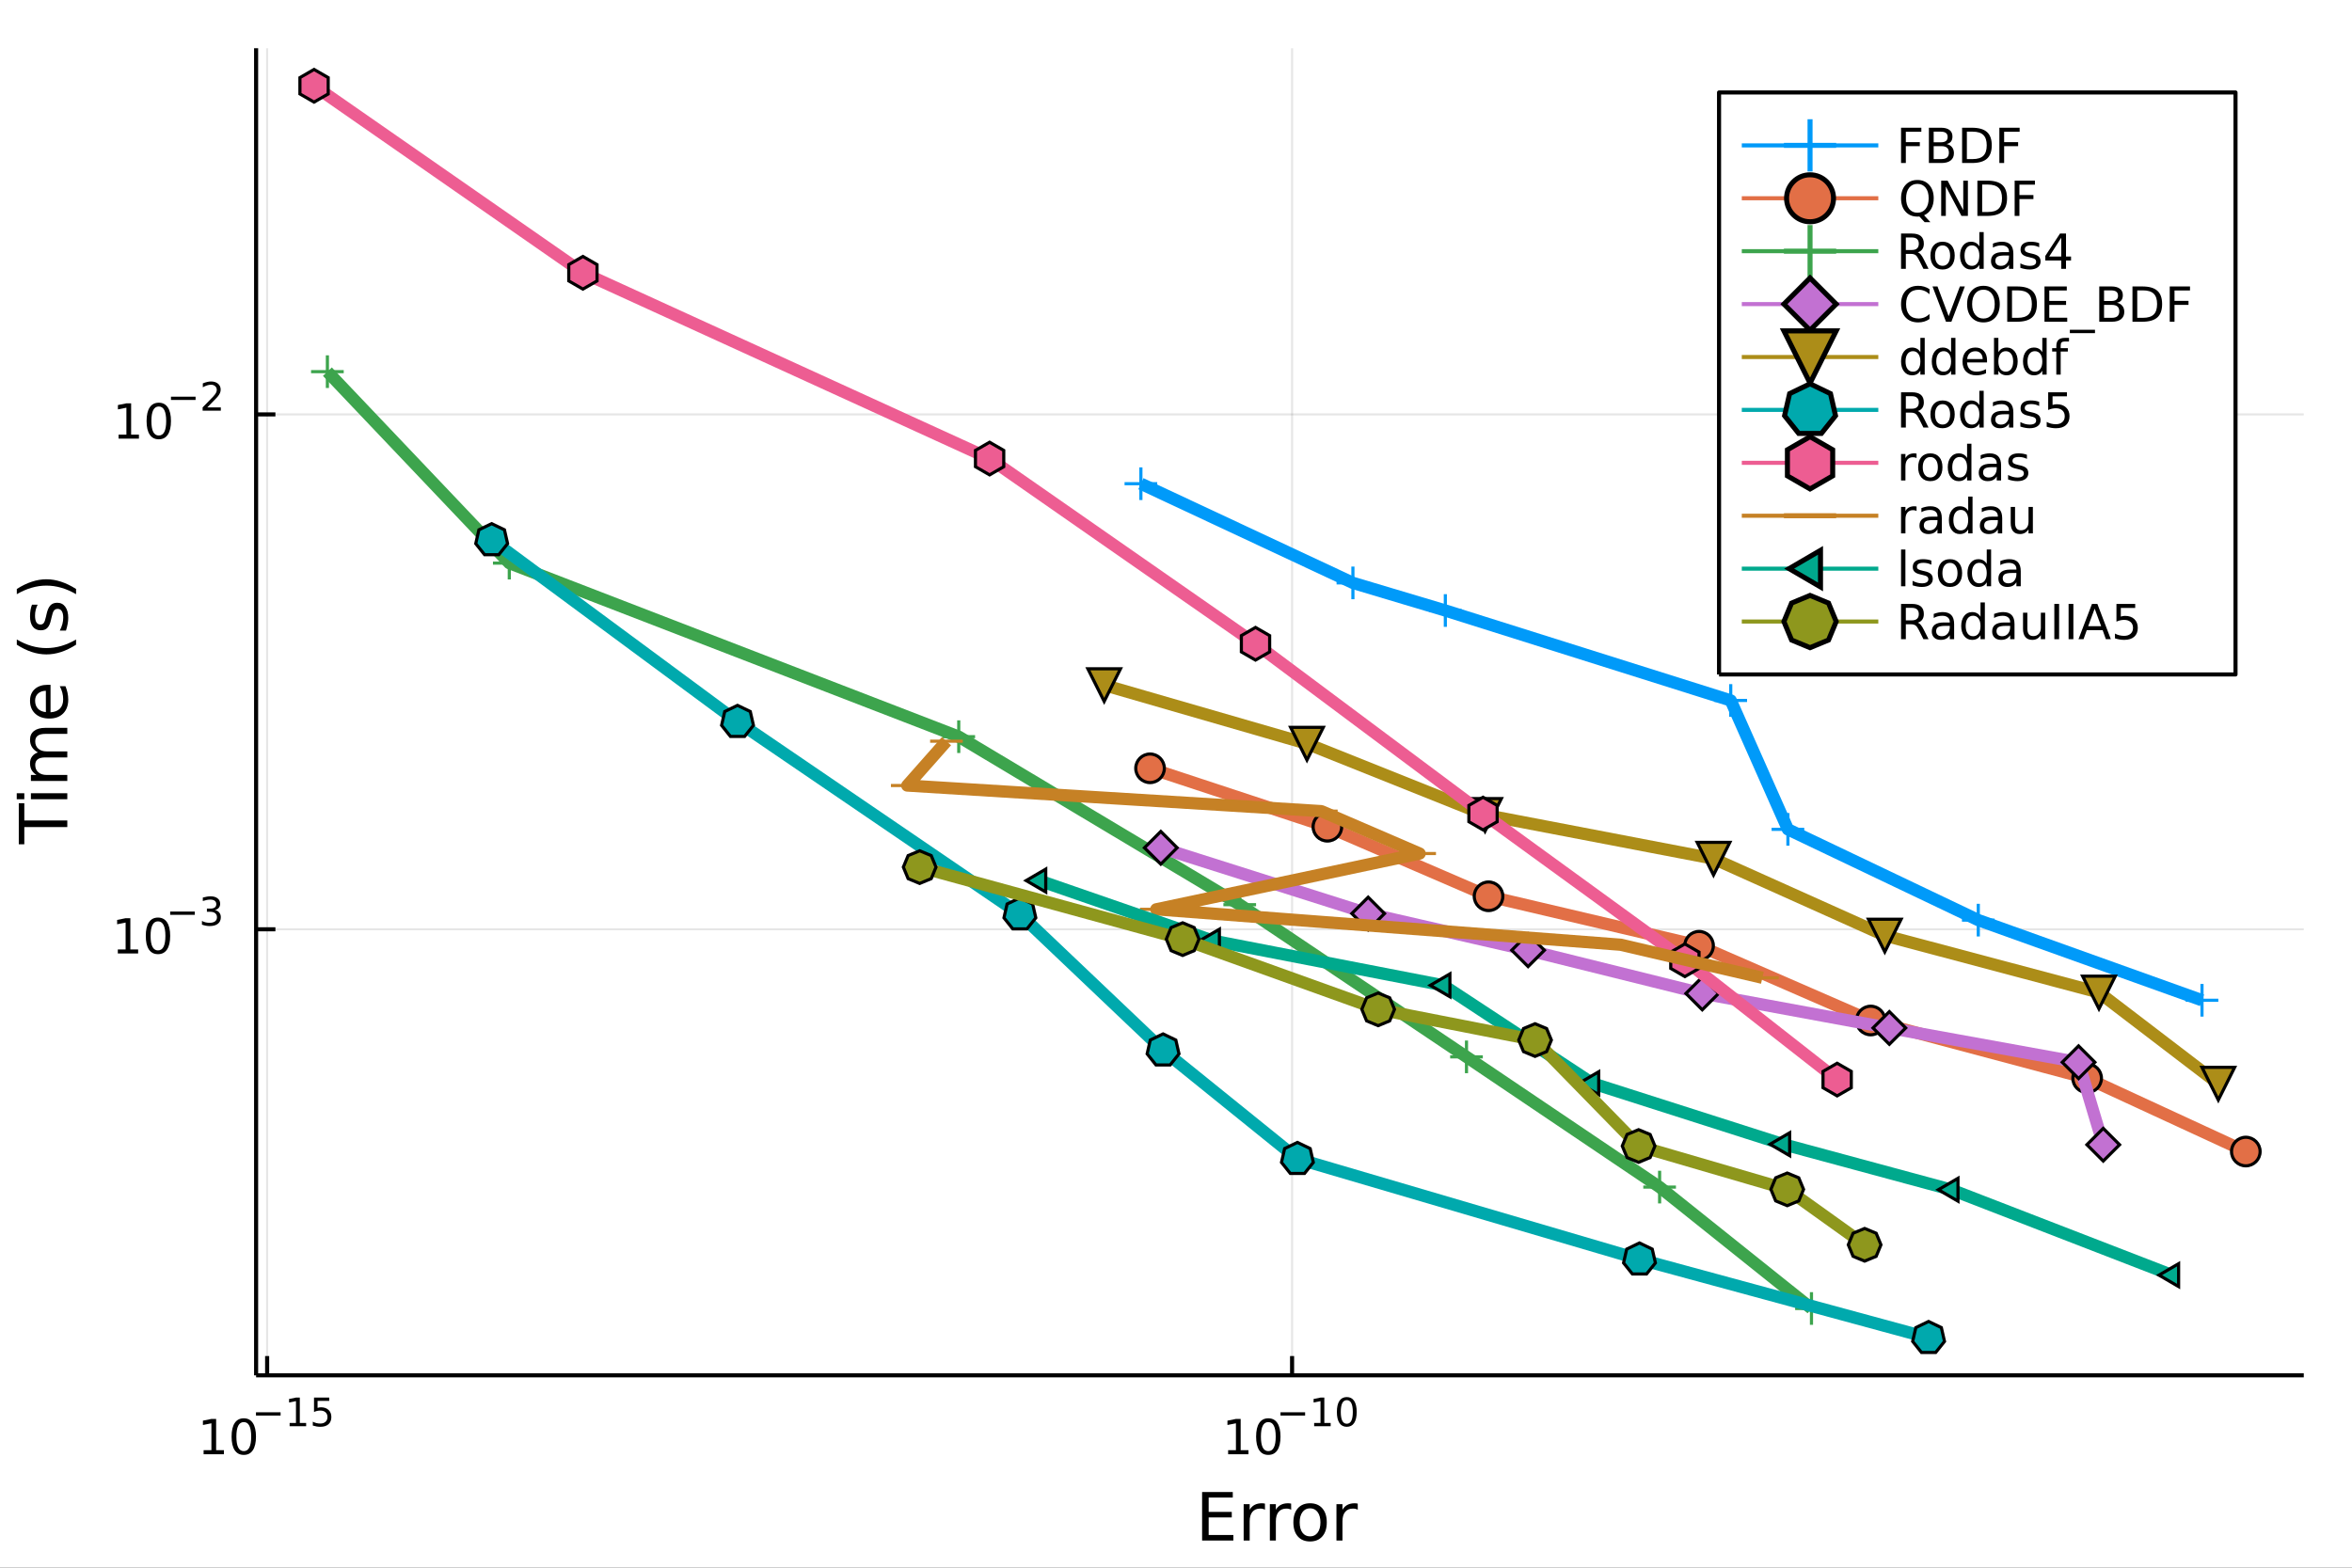 <?xml version="1.0" encoding="utf-8"?>
<svg xmlns="http://www.w3.org/2000/svg" xmlns:xlink="http://www.w3.org/1999/xlink" width="576" height="384" viewBox="0 0 2304 1536">
<rect x="0" y="0" width="2304" height="1536" fill="#333333" stroke="none"/>
<defs>
  <clipPath id="clip090">
    <rect x="0" y="0" width="2304" height="1536"/>
  </clipPath>
</defs>
<path clip-path="url(#clip090)" d="
M0 1536 L2304 1536 L2304 0 L0 0  Z
  " fill="#ffffff" fill-rule="evenodd" fill-opacity="1"/>
<defs>
  <clipPath id="clip091">
    <rect x="460" y="0" width="1614" height="1536"/>
  </clipPath>
</defs>
<path clip-path="url(#clip090)" d="
M250.882 1347.54 L2256.76 1347.54 L2256.76 47.244 L250.882 47.244  Z
  " fill="#ffffff" fill-rule="evenodd" fill-opacity="1"/>
<defs>
  <clipPath id="clip092">
    <rect x="250" y="47" width="2007" height="1301"/>
  </clipPath>
</defs>
<polyline clip-path="url(#clip092)" style="stroke:#000000; stroke-linecap:butt; stroke-linejoin:round; stroke-width:2; stroke-opacity:0.1; fill:none" points="
  261.687,1347.54 261.687,47.244 
  "/>
<polyline clip-path="url(#clip092)" style="stroke:#000000; stroke-linecap:butt; stroke-linejoin:round; stroke-width:2; stroke-opacity:0.1; fill:none" points="
  1265.71,1347.54 1265.71,47.244 
  "/>
<polyline clip-path="url(#clip090)" style="stroke:#000000; stroke-linecap:butt; stroke-linejoin:round; stroke-width:4; stroke-opacity:1; fill:none" points="
  250.882,1347.54 2256.76,1347.54 
  "/>
<polyline clip-path="url(#clip090)" style="stroke:#000000; stroke-linecap:butt; stroke-linejoin:round; stroke-width:4; stroke-opacity:1; fill:none" points="
  261.687,1347.54 261.687,1328.64 
  "/>
<polyline clip-path="url(#clip090)" style="stroke:#000000; stroke-linecap:butt; stroke-linejoin:round; stroke-width:4; stroke-opacity:1; fill:none" points="
  1265.71,1347.54 1265.71,1328.64 
  "/>
<path clip-path="url(#clip090)" d="M199.455 1420.89 L207.094 1420.89 L207.094 1394.53 L198.784 1396.19 L198.784 1391.94 L207.048 1390.27 L211.724 1390.27 L211.724 1420.89 L219.363 1420.89 L219.363 1424.83 L199.455 1424.83 L199.455 1420.89 Z" fill="#000000" fill-rule="evenodd" fill-opacity="1" /><path clip-path="url(#clip090)" d="M238.807 1393.35 Q235.196 1393.35 233.367 1396.91 Q231.562 1400.45 231.562 1407.58 Q231.562 1414.69 233.367 1418.25 Q235.196 1421.8 238.807 1421.8 Q242.441 1421.8 244.247 1418.25 Q246.076 1414.69 246.076 1407.58 Q246.076 1400.45 244.247 1396.91 Q242.441 1393.35 238.807 1393.35 M238.807 1389.64 Q244.617 1389.64 247.673 1394.25 Q250.751 1398.83 250.751 1407.58 Q250.751 1416.31 247.673 1420.92 Q244.617 1425.5 238.807 1425.5 Q232.997 1425.5 229.918 1420.92 Q226.863 1416.31 226.863 1407.58 Q226.863 1398.83 229.918 1394.25 Q232.997 1389.64 238.807 1389.64 Z" fill="#000000" fill-rule="evenodd" fill-opacity="1" /><path clip-path="url(#clip090)" d="M250.751 1383.74 L274.863 1383.74 L274.863 1386.94 L250.751 1386.94 L250.751 1383.74 Z" fill="#000000" fill-rule="evenodd" fill-opacity="1" /><path clip-path="url(#clip090)" d="M283.721 1394.22 L289.928 1394.22 L289.928 1372.8 L283.176 1374.15 L283.176 1370.69 L289.89 1369.34 L293.69 1369.34 L293.69 1394.22 L299.896 1394.22 L299.896 1397.42 L283.721 1397.42 L283.721 1394.22 Z" fill="#000000" fill-rule="evenodd" fill-opacity="1" /><path clip-path="url(#clip090)" d="M307.607 1369.34 L322.522 1369.34 L322.522 1372.54 L311.087 1372.54 L311.087 1379.42 Q311.914 1379.14 312.742 1379.01 Q313.569 1378.85 314.397 1378.85 Q319.099 1378.85 321.845 1381.43 Q324.591 1384.01 324.591 1388.41 Q324.591 1392.94 321.77 1395.46 Q318.948 1397.96 313.814 1397.96 Q312.046 1397.96 310.203 1397.66 Q308.378 1397.36 306.422 1396.76 L306.422 1392.94 Q308.115 1393.86 309.921 1394.31 Q311.726 1394.77 313.739 1394.77 Q316.992 1394.77 318.892 1393.05 Q320.792 1391.34 320.792 1388.41 Q320.792 1385.48 318.892 1383.76 Q316.992 1382.05 313.739 1382.05 Q312.215 1382.05 310.692 1382.39 Q309.187 1382.73 307.607 1383.44 L307.607 1369.34 Z" fill="#000000" fill-rule="evenodd" fill-opacity="1" /><path clip-path="url(#clip090)" d="M1203.07 1420.89 L1210.71 1420.89 L1210.71 1394.53 L1202.4 1396.19 L1202.4 1391.94 L1210.66 1390.27 L1215.34 1390.27 L1215.34 1420.89 L1222.98 1420.89 L1222.98 1424.83 L1203.07 1424.83 L1203.07 1420.89 Z" fill="#000000" fill-rule="evenodd" fill-opacity="1" /><path clip-path="url(#clip090)" d="M1242.42 1393.35 Q1238.81 1393.35 1236.98 1396.91 Q1235.18 1400.45 1235.18 1407.58 Q1235.18 1414.69 1236.98 1418.25 Q1238.81 1421.8 1242.42 1421.8 Q1246.05 1421.8 1247.86 1418.25 Q1249.69 1414.69 1249.69 1407.58 Q1249.69 1400.45 1247.86 1396.91 Q1246.05 1393.35 1242.42 1393.35 M1242.42 1389.64 Q1248.23 1389.64 1251.29 1394.25 Q1254.36 1398.83 1254.36 1407.58 Q1254.36 1416.31 1251.29 1420.92 Q1248.23 1425.5 1242.42 1425.5 Q1236.61 1425.5 1233.53 1420.92 Q1230.48 1416.31 1230.48 1407.58 Q1230.48 1398.83 1233.53 1394.25 Q1236.61 1389.64 1242.42 1389.64 Z" fill="#000000" fill-rule="evenodd" fill-opacity="1" /><path clip-path="url(#clip090)" d="M1254.36 1383.74 L1278.48 1383.74 L1278.48 1386.94 L1254.36 1386.94 L1254.36 1383.74 Z" fill="#000000" fill-rule="evenodd" fill-opacity="1" /><path clip-path="url(#clip090)" d="M1287.33 1394.22 L1293.54 1394.22 L1293.54 1372.8 L1286.79 1374.15 L1286.79 1370.69 L1293.5 1369.34 L1297.3 1369.34 L1297.3 1394.22 L1303.51 1394.22 L1303.51 1397.42 L1287.33 1397.42 L1287.33 1394.22 Z" fill="#000000" fill-rule="evenodd" fill-opacity="1" /><path clip-path="url(#clip090)" d="M1319.31 1371.84 Q1316.37 1371.84 1314.89 1374.74 Q1313.42 1377.61 1313.42 1383.41 Q1313.42 1389.18 1314.89 1392.08 Q1316.37 1394.95 1319.31 1394.95 Q1322.26 1394.95 1323.73 1392.08 Q1325.21 1389.18 1325.21 1383.41 Q1325.21 1377.61 1323.73 1374.74 Q1322.26 1371.84 1319.31 1371.84 M1319.31 1368.83 Q1324.03 1368.83 1326.51 1372.57 Q1329.01 1376.3 1329.01 1383.41 Q1329.01 1390.5 1326.51 1394.24 Q1324.03 1397.96 1319.31 1397.96 Q1314.59 1397.96 1312.09 1394.24 Q1309.6 1390.5 1309.6 1383.41 Q1309.6 1376.3 1312.09 1372.57 Q1314.59 1368.83 1319.31 1368.83 Z" fill="#000000" fill-rule="evenodd" fill-opacity="1" /><path clip-path="url(#clip090)" d="M1177.57 1461.87 L1207.62 1461.87 L1207.62 1467.28 L1184 1467.28 L1184 1481.34 L1206.63 1481.34 L1206.63 1486.76 L1184 1486.76 L1184 1503.97 L1208.19 1503.97 L1208.19 1509.39 L1177.57 1509.39 L1177.57 1461.87 Z" fill="#000000" fill-rule="evenodd" fill-opacity="1" /><path clip-path="url(#clip090)" d="M1239.16 1479.21 Q1238.18 1478.64 1237 1478.38 Q1235.85 1478.1 1234.45 1478.1 Q1229.49 1478.1 1226.81 1481.34 Q1224.17 1484.56 1224.17 1490.61 L1224.17 1509.39 L1218.28 1509.39 L1218.28 1473.74 L1224.17 1473.74 L1224.17 1479.28 Q1226.02 1476.03 1228.98 1474.47 Q1231.94 1472.88 1236.17 1472.88 Q1236.77 1472.88 1237.51 1472.97 Q1238.24 1473.04 1239.13 1473.2 L1239.16 1479.21 Z" fill="#000000" fill-rule="evenodd" fill-opacity="1" /><path clip-path="url(#clip090)" d="M1264.82 1479.21 Q1263.83 1478.64 1262.65 1478.38 Q1261.51 1478.1 1260.11 1478.1 Q1255.14 1478.1 1252.47 1481.34 Q1249.82 1484.56 1249.82 1490.61 L1249.82 1509.39 L1243.94 1509.39 L1243.94 1473.74 L1249.82 1473.74 L1249.82 1479.28 Q1251.67 1476.03 1254.63 1474.47 Q1257.59 1472.88 1261.82 1472.88 Q1262.43 1472.88 1263.16 1472.97 Q1263.89 1473.04 1264.78 1473.2 L1264.82 1479.21 Z" fill="#000000" fill-rule="evenodd" fill-opacity="1" /><path clip-path="url(#clip090)" d="M1283.34 1477.84 Q1278.63 1477.84 1275.89 1481.54 Q1273.15 1485.2 1273.15 1491.59 Q1273.15 1497.99 1275.86 1501.68 Q1278.6 1505.34 1283.34 1505.34 Q1288.02 1505.34 1290.76 1501.65 Q1293.49 1497.96 1293.49 1491.59 Q1293.49 1485.26 1290.76 1481.57 Q1288.02 1477.84 1283.34 1477.84 M1283.34 1472.88 Q1290.98 1472.88 1295.34 1477.84 Q1299.7 1482.81 1299.7 1491.59 Q1299.7 1500.35 1295.34 1505.34 Q1290.98 1510.31 1283.34 1510.31 Q1275.67 1510.31 1271.31 1505.34 Q1266.98 1500.35 1266.98 1491.59 Q1266.98 1482.81 1271.31 1477.84 Q1275.67 1472.88 1283.34 1472.88 Z" fill="#000000" fill-rule="evenodd" fill-opacity="1" /><path clip-path="url(#clip090)" d="M1330.06 1479.21 Q1329.08 1478.64 1327.9 1478.38 Q1326.75 1478.1 1325.35 1478.1 Q1320.39 1478.1 1317.71 1481.34 Q1315.07 1484.56 1315.07 1490.61 L1315.07 1509.39 L1309.18 1509.39 L1309.18 1473.74 L1315.07 1473.74 L1315.07 1479.28 Q1316.92 1476.03 1319.88 1474.47 Q1322.84 1472.88 1327.07 1472.88 Q1327.68 1472.88 1328.41 1472.97 Q1329.14 1473.04 1330.03 1473.2 L1330.06 1479.21 Z" fill="#000000" fill-rule="evenodd" fill-opacity="1" /><polyline clip-path="url(#clip092)" style="stroke:#000000; stroke-linecap:butt; stroke-linejoin:round; stroke-width:2; stroke-opacity:0.1; fill:none" points="
  250.882,910.487 2256.76,910.487 
  "/>
<polyline clip-path="url(#clip092)" style="stroke:#000000; stroke-linecap:butt; stroke-linejoin:round; stroke-width:2; stroke-opacity:0.1; fill:none" points="
  250.882,406.029 2256.76,406.029 
  "/>
<polyline clip-path="url(#clip090)" style="stroke:#000000; stroke-linecap:butt; stroke-linejoin:round; stroke-width:4; stroke-opacity:1; fill:none" points="
  250.882,1347.54 250.882,47.244 
  "/>
<polyline clip-path="url(#clip090)" style="stroke:#000000; stroke-linecap:butt; stroke-linejoin:round; stroke-width:4; stroke-opacity:1; fill:none" points="
  250.882,910.487 269.78,910.487 
  "/>
<polyline clip-path="url(#clip090)" style="stroke:#000000; stroke-linecap:butt; stroke-linejoin:round; stroke-width:4; stroke-opacity:1; fill:none" points="
  250.882,406.029 269.78,406.029 
  "/>
<path clip-path="url(#clip090)" d="M115.411 930.279 L123.05 930.279 L123.05 903.913 L114.74 905.58 L114.74 901.321 L123.004 899.654 L127.68 899.654 L127.68 930.279 L135.319 930.279 L135.319 934.214 L115.411 934.214 L115.411 930.279 Z" fill="#000000" fill-rule="evenodd" fill-opacity="1" /><path clip-path="url(#clip090)" d="M154.763 902.733 Q151.152 902.733 149.323 906.298 Q147.518 909.839 147.518 916.969 Q147.518 924.075 149.323 927.64 Q151.152 931.182 154.763 931.182 Q158.397 931.182 160.203 927.64 Q162.032 924.075 162.032 916.969 Q162.032 909.839 160.203 906.298 Q158.397 902.733 154.763 902.733 M154.763 899.029 Q160.573 899.029 163.629 903.636 Q166.707 908.219 166.707 916.969 Q166.707 925.696 163.629 930.302 Q160.573 934.885 154.763 934.885 Q148.953 934.885 145.874 930.302 Q142.819 925.696 142.819 916.969 Q142.819 908.219 145.874 903.636 Q148.953 899.029 154.763 899.029 Z" fill="#000000" fill-rule="evenodd" fill-opacity="1" /><path clip-path="url(#clip090)" d="M166.707 893.13 L190.819 893.13 L190.819 896.328 L166.707 896.328 L166.707 893.13 Z" fill="#000000" fill-rule="evenodd" fill-opacity="1" /><path clip-path="url(#clip090)" d="M210.53 891.663 Q213.257 892.246 214.78 894.09 Q216.322 895.933 216.322 898.641 Q216.322 902.798 213.464 905.073 Q210.605 907.349 205.339 907.349 Q203.571 907.349 201.69 906.992 Q199.828 906.653 197.834 905.957 L197.834 902.29 Q199.414 903.211 201.295 903.682 Q203.176 904.152 205.226 904.152 Q208.799 904.152 210.661 902.741 Q212.542 901.331 212.542 898.641 Q212.542 896.159 210.793 894.767 Q209.063 893.356 205.959 893.356 L202.687 893.356 L202.687 890.234 L206.11 890.234 Q208.912 890.234 210.398 889.124 Q211.884 887.996 211.884 885.889 Q211.884 883.727 210.341 882.579 Q208.818 881.413 205.959 881.413 Q204.398 881.413 202.612 881.752 Q200.825 882.09 198.681 882.805 L198.681 879.42 Q200.844 878.818 202.724 878.517 Q204.624 878.216 206.298 878.216 Q210.624 878.216 213.144 880.191 Q215.664 882.147 215.664 885.495 Q215.664 887.827 214.329 889.444 Q212.993 891.043 210.53 891.663 Z" fill="#000000" fill-rule="evenodd" fill-opacity="1" /><path clip-path="url(#clip090)" d="M116.183 425.821 L123.821 425.821 L123.821 399.456 L115.511 401.122 L115.511 396.863 L123.775 395.196 L128.451 395.196 L128.451 425.821 L136.09 425.821 L136.09 429.756 L116.183 429.756 L116.183 425.821 Z" fill="#000000" fill-rule="evenodd" fill-opacity="1" /><path clip-path="url(#clip090)" d="M155.534 398.275 Q151.923 398.275 150.094 401.84 Q148.289 405.382 148.289 412.511 Q148.289 419.618 150.094 423.182 Q151.923 426.724 155.534 426.724 Q159.168 426.724 160.974 423.182 Q162.803 419.618 162.803 412.511 Q162.803 405.382 160.974 401.84 Q159.168 398.275 155.534 398.275 M155.534 394.571 Q161.344 394.571 164.4 399.178 Q167.479 403.761 167.479 412.511 Q167.479 421.238 164.4 425.844 Q161.344 430.428 155.534 430.428 Q149.724 430.428 146.645 425.844 Q143.59 421.238 143.59 412.511 Q143.59 403.761 146.645 399.178 Q149.724 394.571 155.534 394.571 Z" fill="#000000" fill-rule="evenodd" fill-opacity="1" /><path clip-path="url(#clip090)" d="M167.479 388.673 L191.59 388.673 L191.59 391.87 L167.479 391.87 L167.479 388.673 Z" fill="#000000" fill-rule="evenodd" fill-opacity="1" /><path clip-path="url(#clip090)" d="M203.063 399.149 L216.322 399.149 L216.322 402.346 L198.493 402.346 L198.493 399.149 Q200.655 396.911 204.379 393.149 Q208.122 389.369 209.081 388.278 Q210.906 386.228 211.62 384.817 Q212.354 383.388 212.354 382.015 Q212.354 379.777 210.774 378.366 Q209.213 376.955 206.693 376.955 Q204.906 376.955 202.912 377.576 Q200.938 378.197 198.681 379.457 L198.681 375.62 Q200.975 374.699 202.969 374.228 Q204.962 373.758 206.618 373.758 Q210.981 373.758 213.576 375.94 Q216.172 378.122 216.172 381.77 Q216.172 383.501 215.514 385.062 Q214.874 386.604 213.163 388.71 Q212.692 389.256 210.172 391.87 Q207.652 394.466 203.063 399.149 Z" fill="#000000" fill-rule="evenodd" fill-opacity="1" /><path clip-path="url(#clip090)" d="M18.404 827.219 L18.404 787.02 L23.815 787.02 L23.815 803.889 L65.924 803.889 L65.924 810.35 L23.815 810.35 L23.815 827.219 L18.404 827.219 Z" fill="#000000" fill-rule="evenodd" fill-opacity="1" /><path clip-path="url(#clip090)" d="M30.276 783.073 L30.276 777.216 L65.924 777.216 L65.924 783.073 L30.276 783.073 M16.399 783.073 L16.399 777.216 L23.815 777.216 L23.815 783.073 L16.399 783.073 Z" fill="#000000" fill-rule="evenodd" fill-opacity="1" /><path clip-path="url(#clip090)" d="M37.119 737.208 Q33.173 735.012 31.295 731.956 Q29.417 728.901 29.417 724.763 Q29.417 719.193 33.332 716.169 Q37.215 713.145 44.408 713.145 L65.924 713.145 L65.924 719.034 L44.599 719.034 Q39.475 719.034 36.992 720.848 Q34.509 722.662 34.509 726.386 Q34.509 730.938 37.533 733.579 Q40.557 736.221 45.777 736.221 L65.924 736.221 L65.924 742.109 L44.599 742.109 Q39.443 742.109 36.992 743.924 Q34.509 745.738 34.509 749.526 Q34.509 754.013 37.565 756.655 Q40.589 759.297 45.777 759.297 L65.924 759.297 L65.924 765.185 L30.276 765.185 L30.276 759.297 L35.814 759.297 Q32.536 757.292 30.976 754.491 Q29.417 751.69 29.417 747.839 Q29.417 743.956 31.39 741.25 Q33.364 738.513 37.119 737.208 Z" fill="#000000" fill-rule="evenodd" fill-opacity="1" /><path clip-path="url(#clip090)" d="M46.636 670.973 L49.501 670.973 L49.501 697.9 Q55.548 697.518 58.731 694.271 Q61.882 690.993 61.882 685.168 Q61.882 681.794 61.054 678.643 Q60.227 675.461 58.572 672.341 L64.11 672.341 Q65.447 675.492 66.147 678.803 Q66.847 682.113 66.847 685.518 Q66.847 694.048 61.882 699.045 Q56.917 704.011 48.45 704.011 Q39.697 704.011 34.573 699.3 Q29.417 694.558 29.417 686.537 Q29.417 679.344 34.064 675.174 Q38.679 670.973 46.636 670.973 M44.917 676.829 Q40.111 676.893 37.247 679.535 Q34.382 682.145 34.382 686.473 Q34.382 691.375 37.151 694.335 Q39.92 697.263 44.949 697.709 L44.917 676.829 Z" fill="#000000" fill-rule="evenodd" fill-opacity="1" /><path clip-path="url(#clip090)" d="M16.463 626.572 Q23.783 630.837 30.945 632.906 Q38.106 634.975 45.458 634.975 Q52.811 634.975 60.036 632.906 Q67.229 630.805 74.518 626.572 L74.518 631.664 Q67.038 636.439 59.813 638.826 Q52.588 641.181 45.458 641.181 Q38.361 641.181 31.167 638.826 Q23.974 636.471 16.463 631.664 L16.463 626.572 Z" fill="#000000" fill-rule="evenodd" fill-opacity="1" /><path clip-path="url(#clip090)" d="M31.326 592.484 L36.865 592.484 Q35.592 594.966 34.955 597.64 Q34.318 600.313 34.318 603.178 Q34.318 607.538 35.655 609.735 Q36.992 611.899 39.666 611.899 Q41.703 611.899 42.88 610.339 Q44.026 608.78 45.077 604.069 L45.522 602.064 Q46.859 595.826 49.31 593.216 Q51.729 590.574 56.089 590.574 Q61.054 590.574 63.951 594.521 Q66.847 598.435 66.847 605.31 Q66.847 608.175 66.274 611.294 Q65.733 614.382 64.619 617.819 L58.572 617.819 Q60.259 614.573 61.118 611.422 Q61.946 608.27 61.946 605.183 Q61.946 601.045 60.545 598.817 Q59.113 596.589 56.535 596.589 Q54.148 596.589 52.874 598.213 Q51.601 599.804 50.424 605.247 L49.946 607.284 Q48.8 612.726 46.445 615.145 Q44.058 617.564 39.92 617.564 Q34.891 617.564 32.154 614 Q29.417 610.435 29.417 603.878 Q29.417 600.632 29.894 597.767 Q30.372 594.902 31.326 592.484 Z" fill="#000000" fill-rule="evenodd" fill-opacity="1" /><path clip-path="url(#clip090)" d="M16.463 582.171 L16.463 577.079 Q23.974 572.304 31.167 569.949 Q38.361 567.562 45.458 567.562 Q52.588 567.562 59.813 569.949 Q67.038 572.304 74.518 577.079 L74.518 582.171 Q67.229 577.938 60.036 575.869 Q52.811 573.768 45.458 573.768 Q38.106 573.768 30.945 575.869 Q23.783 577.938 16.463 582.171 Z" fill="#000000" fill-rule="evenodd" fill-opacity="1" /><polyline clip-path="url(#clip092)" style="stroke:#009af9; stroke-linecap:butt; stroke-linejoin:round; stroke-width:12; stroke-opacity:1; fill:none" points="
  2157.06,980.051 1937.91,901.523 1751.43,812.58 1695.42,686.294 1415.84,598.171 1325.3,571.111 1117.61,473.926 
  "/>
<line clip-path="url(#clip092)" x1="2157.06" y1="980.051" x2="2157.06" y2="964.051" style="stroke:#009af9; stroke-width:3.072; stroke-opacity:1"/>
<line clip-path="url(#clip092)" x1="2157.06" y1="980.051" x2="2141.06" y2="980.051" style="stroke:#009af9; stroke-width:3.072; stroke-opacity:1"/>
<line clip-path="url(#clip092)" x1="2157.06" y1="980.051" x2="2157.06" y2="996.051" style="stroke:#009af9; stroke-width:3.072; stroke-opacity:1"/>
<line clip-path="url(#clip092)" x1="2157.06" y1="980.051" x2="2173.06" y2="980.051" style="stroke:#009af9; stroke-width:3.072; stroke-opacity:1"/>
<line clip-path="url(#clip092)" x1="1937.91" y1="901.523" x2="1937.91" y2="885.523" style="stroke:#009af9; stroke-width:3.072; stroke-opacity:1"/>
<line clip-path="url(#clip092)" x1="1937.91" y1="901.523" x2="1921.91" y2="901.523" style="stroke:#009af9; stroke-width:3.072; stroke-opacity:1"/>
<line clip-path="url(#clip092)" x1="1937.91" y1="901.523" x2="1937.91" y2="917.523" style="stroke:#009af9; stroke-width:3.072; stroke-opacity:1"/>
<line clip-path="url(#clip092)" x1="1937.91" y1="901.523" x2="1953.91" y2="901.523" style="stroke:#009af9; stroke-width:3.072; stroke-opacity:1"/>
<line clip-path="url(#clip092)" x1="1751.43" y1="812.58" x2="1751.43" y2="796.58" style="stroke:#009af9; stroke-width:3.072; stroke-opacity:1"/>
<line clip-path="url(#clip092)" x1="1751.43" y1="812.58" x2="1735.43" y2="812.58" style="stroke:#009af9; stroke-width:3.072; stroke-opacity:1"/>
<line clip-path="url(#clip092)" x1="1751.43" y1="812.58" x2="1751.43" y2="828.58" style="stroke:#009af9; stroke-width:3.072; stroke-opacity:1"/>
<line clip-path="url(#clip092)" x1="1751.43" y1="812.58" x2="1767.43" y2="812.58" style="stroke:#009af9; stroke-width:3.072; stroke-opacity:1"/>
<line clip-path="url(#clip092)" x1="1695.42" y1="686.294" x2="1695.42" y2="670.294" style="stroke:#009af9; stroke-width:3.072; stroke-opacity:1"/>
<line clip-path="url(#clip092)" x1="1695.42" y1="686.294" x2="1679.42" y2="686.294" style="stroke:#009af9; stroke-width:3.072; stroke-opacity:1"/>
<line clip-path="url(#clip092)" x1="1695.42" y1="686.294" x2="1695.42" y2="702.294" style="stroke:#009af9; stroke-width:3.072; stroke-opacity:1"/>
<line clip-path="url(#clip092)" x1="1695.42" y1="686.294" x2="1711.42" y2="686.294" style="stroke:#009af9; stroke-width:3.072; stroke-opacity:1"/>
<line clip-path="url(#clip092)" x1="1415.84" y1="598.171" x2="1415.84" y2="582.171" style="stroke:#009af9; stroke-width:3.072; stroke-opacity:1"/>
<line clip-path="url(#clip092)" x1="1415.84" y1="598.171" x2="1399.84" y2="598.171" style="stroke:#009af9; stroke-width:3.072; stroke-opacity:1"/>
<line clip-path="url(#clip092)" x1="1415.84" y1="598.171" x2="1415.84" y2="614.171" style="stroke:#009af9; stroke-width:3.072; stroke-opacity:1"/>
<line clip-path="url(#clip092)" x1="1415.84" y1="598.171" x2="1431.84" y2="598.171" style="stroke:#009af9; stroke-width:3.072; stroke-opacity:1"/>
<line clip-path="url(#clip092)" x1="1325.3" y1="571.111" x2="1325.3" y2="555.111" style="stroke:#009af9; stroke-width:3.072; stroke-opacity:1"/>
<line clip-path="url(#clip092)" x1="1325.3" y1="571.111" x2="1309.3" y2="571.111" style="stroke:#009af9; stroke-width:3.072; stroke-opacity:1"/>
<line clip-path="url(#clip092)" x1="1325.3" y1="571.111" x2="1325.3" y2="587.111" style="stroke:#009af9; stroke-width:3.072; stroke-opacity:1"/>
<line clip-path="url(#clip092)" x1="1325.3" y1="571.111" x2="1341.3" y2="571.111" style="stroke:#009af9; stroke-width:3.072; stroke-opacity:1"/>
<line clip-path="url(#clip092)" x1="1117.61" y1="473.926" x2="1117.61" y2="457.926" style="stroke:#009af9; stroke-width:3.072; stroke-opacity:1"/>
<line clip-path="url(#clip092)" x1="1117.61" y1="473.926" x2="1101.61" y2="473.926" style="stroke:#009af9; stroke-width:3.072; stroke-opacity:1"/>
<line clip-path="url(#clip092)" x1="1117.61" y1="473.926" x2="1117.61" y2="489.926" style="stroke:#009af9; stroke-width:3.072; stroke-opacity:1"/>
<line clip-path="url(#clip092)" x1="1117.61" y1="473.926" x2="1133.61" y2="473.926" style="stroke:#009af9; stroke-width:3.072; stroke-opacity:1"/>
<polyline clip-path="url(#clip092)" style="stroke:#e26f46; stroke-linecap:butt; stroke-linejoin:round; stroke-width:12; stroke-opacity:1; fill:none" points="
  2199.99,1128.27 2044.55,1056.44 1832.54,999.879 1664.38,926.623 1458.16,878.161 1300.3,810.029 1126.58,752.772 
  "/>
<circle clip-path="url(#clip092)" cx="2199.99" cy="1128.27" r="14" fill="#e26f46" fill-rule="evenodd" fill-opacity="1" stroke="#000000" stroke-opacity="1" stroke-width="3.072"/>
<circle clip-path="url(#clip092)" cx="2044.55" cy="1056.44" r="14" fill="#e26f46" fill-rule="evenodd" fill-opacity="1" stroke="#000000" stroke-opacity="1" stroke-width="3.072"/>
<circle clip-path="url(#clip092)" cx="1832.54" cy="999.879" r="14" fill="#e26f46" fill-rule="evenodd" fill-opacity="1" stroke="#000000" stroke-opacity="1" stroke-width="3.072"/>
<circle clip-path="url(#clip092)" cx="1664.38" cy="926.623" r="14" fill="#e26f46" fill-rule="evenodd" fill-opacity="1" stroke="#000000" stroke-opacity="1" stroke-width="3.072"/>
<circle clip-path="url(#clip092)" cx="1458.16" cy="878.161" r="14" fill="#e26f46" fill-rule="evenodd" fill-opacity="1" stroke="#000000" stroke-opacity="1" stroke-width="3.072"/>
<circle clip-path="url(#clip092)" cx="1300.3" cy="810.029" r="14" fill="#e26f46" fill-rule="evenodd" fill-opacity="1" stroke="#000000" stroke-opacity="1" stroke-width="3.072"/>
<circle clip-path="url(#clip092)" cx="1126.58" cy="752.772" r="14" fill="#e26f46" fill-rule="evenodd" fill-opacity="1" stroke="#000000" stroke-opacity="1" stroke-width="3.072"/>
<polyline clip-path="url(#clip092)" style="stroke:#3da44d; stroke-linecap:butt; stroke-linejoin:round; stroke-width:12; stroke-opacity:1; fill:none" points="
  1774.51,1282.04 1625.74,1163.09 1436.56,1035.51 1214.43,886.397 939.179,721.781 498.898,551.738 320.712,364.144 
  "/>
<line clip-path="url(#clip092)" x1="1774.51" y1="1282.04" x2="1774.51" y2="1266.04" style="stroke:#3da44d; stroke-width:3.072; stroke-opacity:1"/>
<line clip-path="url(#clip092)" x1="1774.51" y1="1282.04" x2="1758.51" y2="1282.04" style="stroke:#3da44d; stroke-width:3.072; stroke-opacity:1"/>
<line clip-path="url(#clip092)" x1="1774.51" y1="1282.04" x2="1774.51" y2="1298.04" style="stroke:#3da44d; stroke-width:3.072; stroke-opacity:1"/>
<line clip-path="url(#clip092)" x1="1774.51" y1="1282.04" x2="1790.51" y2="1282.04" style="stroke:#3da44d; stroke-width:3.072; stroke-opacity:1"/>
<line clip-path="url(#clip092)" x1="1625.74" y1="1163.09" x2="1625.74" y2="1147.09" style="stroke:#3da44d; stroke-width:3.072; stroke-opacity:1"/>
<line clip-path="url(#clip092)" x1="1625.74" y1="1163.09" x2="1609.74" y2="1163.09" style="stroke:#3da44d; stroke-width:3.072; stroke-opacity:1"/>
<line clip-path="url(#clip092)" x1="1625.74" y1="1163.09" x2="1625.74" y2="1179.09" style="stroke:#3da44d; stroke-width:3.072; stroke-opacity:1"/>
<line clip-path="url(#clip092)" x1="1625.74" y1="1163.09" x2="1641.74" y2="1163.09" style="stroke:#3da44d; stroke-width:3.072; stroke-opacity:1"/>
<line clip-path="url(#clip092)" x1="1436.56" y1="1035.51" x2="1436.56" y2="1019.51" style="stroke:#3da44d; stroke-width:3.072; stroke-opacity:1"/>
<line clip-path="url(#clip092)" x1="1436.56" y1="1035.51" x2="1420.56" y2="1035.51" style="stroke:#3da44d; stroke-width:3.072; stroke-opacity:1"/>
<line clip-path="url(#clip092)" x1="1436.56" y1="1035.51" x2="1436.56" y2="1051.51" style="stroke:#3da44d; stroke-width:3.072; stroke-opacity:1"/>
<line clip-path="url(#clip092)" x1="1436.56" y1="1035.51" x2="1452.56" y2="1035.51" style="stroke:#3da44d; stroke-width:3.072; stroke-opacity:1"/>
<line clip-path="url(#clip092)" x1="1214.43" y1="886.397" x2="1214.43" y2="870.397" style="stroke:#3da44d; stroke-width:3.072; stroke-opacity:1"/>
<line clip-path="url(#clip092)" x1="1214.43" y1="886.397" x2="1198.43" y2="886.397" style="stroke:#3da44d; stroke-width:3.072; stroke-opacity:1"/>
<line clip-path="url(#clip092)" x1="1214.43" y1="886.397" x2="1214.43" y2="902.397" style="stroke:#3da44d; stroke-width:3.072; stroke-opacity:1"/>
<line clip-path="url(#clip092)" x1="1214.43" y1="886.397" x2="1230.43" y2="886.397" style="stroke:#3da44d; stroke-width:3.072; stroke-opacity:1"/>
<line clip-path="url(#clip092)" x1="939.179" y1="721.781" x2="939.179" y2="705.781" style="stroke:#3da44d; stroke-width:3.072; stroke-opacity:1"/>
<line clip-path="url(#clip092)" x1="939.179" y1="721.781" x2="923.179" y2="721.781" style="stroke:#3da44d; stroke-width:3.072; stroke-opacity:1"/>
<line clip-path="url(#clip092)" x1="939.179" y1="721.781" x2="939.179" y2="737.781" style="stroke:#3da44d; stroke-width:3.072; stroke-opacity:1"/>
<line clip-path="url(#clip092)" x1="939.179" y1="721.781" x2="955.179" y2="721.781" style="stroke:#3da44d; stroke-width:3.072; stroke-opacity:1"/>
<line clip-path="url(#clip092)" x1="498.898" y1="551.738" x2="498.898" y2="535.738" style="stroke:#3da44d; stroke-width:3.072; stroke-opacity:1"/>
<line clip-path="url(#clip092)" x1="498.898" y1="551.738" x2="482.898" y2="551.738" style="stroke:#3da44d; stroke-width:3.072; stroke-opacity:1"/>
<line clip-path="url(#clip092)" x1="498.898" y1="551.738" x2="498.898" y2="567.738" style="stroke:#3da44d; stroke-width:3.072; stroke-opacity:1"/>
<line clip-path="url(#clip092)" x1="498.898" y1="551.738" x2="514.898" y2="551.738" style="stroke:#3da44d; stroke-width:3.072; stroke-opacity:1"/>
<line clip-path="url(#clip092)" x1="320.712" y1="364.144" x2="320.712" y2="348.144" style="stroke:#3da44d; stroke-width:3.072; stroke-opacity:1"/>
<line clip-path="url(#clip092)" x1="320.712" y1="364.144" x2="304.712" y2="364.144" style="stroke:#3da44d; stroke-width:3.072; stroke-opacity:1"/>
<line clip-path="url(#clip092)" x1="320.712" y1="364.144" x2="320.712" y2="380.144" style="stroke:#3da44d; stroke-width:3.072; stroke-opacity:1"/>
<line clip-path="url(#clip092)" x1="320.712" y1="364.144" x2="336.712" y2="364.144" style="stroke:#3da44d; stroke-width:3.072; stroke-opacity:1"/>
<polyline clip-path="url(#clip092)" style="stroke:#c271d2; stroke-linecap:butt; stroke-linejoin:round; stroke-width:12; stroke-opacity:1; fill:none" points="
  2060.32,1121.58 2036.14,1040.78 1850.78,1007.18 1667.52,973.379 1496.89,931.024 1340.25,895.083 1137.1,830.646 
  "/>
<path clip-path="url(#clip092)" d="M2060.32 1105.58 L2044.32 1121.58 L2060.32 1137.58 L2076.32 1121.58 L2060.32 1105.58 Z" fill="#c271d2" fill-rule="evenodd" fill-opacity="1" stroke="#000000" stroke-opacity="1" stroke-width="3.072"/>
<path clip-path="url(#clip092)" d="M2036.14 1024.78 L2020.14 1040.78 L2036.14 1056.78 L2052.14 1040.78 L2036.14 1024.78 Z" fill="#c271d2" fill-rule="evenodd" fill-opacity="1" stroke="#000000" stroke-opacity="1" stroke-width="3.072"/>
<path clip-path="url(#clip092)" d="M1850.78 991.182 L1834.78 1007.18 L1850.78 1023.18 L1866.78 1007.18 L1850.78 991.182 Z" fill="#c271d2" fill-rule="evenodd" fill-opacity="1" stroke="#000000" stroke-opacity="1" stroke-width="3.072"/>
<path clip-path="url(#clip092)" d="M1667.52 957.379 L1651.52 973.379 L1667.52 989.379 L1683.52 973.379 L1667.52 957.379 Z" fill="#c271d2" fill-rule="evenodd" fill-opacity="1" stroke="#000000" stroke-opacity="1" stroke-width="3.072"/>
<path clip-path="url(#clip092)" d="M1496.89 915.024 L1480.89 931.024 L1496.89 947.024 L1512.89 931.024 L1496.89 915.024 Z" fill="#c271d2" fill-rule="evenodd" fill-opacity="1" stroke="#000000" stroke-opacity="1" stroke-width="3.072"/>
<path clip-path="url(#clip092)" d="M1340.25 879.083 L1324.25 895.083 L1340.25 911.083 L1356.25 895.083 L1340.25 879.083 Z" fill="#c271d2" fill-rule="evenodd" fill-opacity="1" stroke="#000000" stroke-opacity="1" stroke-width="3.072"/>
<path clip-path="url(#clip092)" d="M1137.1 814.646 L1121.1 830.646 L1137.1 846.646 L1153.1 830.646 L1137.1 814.646 Z" fill="#c271d2" fill-rule="evenodd" fill-opacity="1" stroke="#000000" stroke-opacity="1" stroke-width="3.072"/>
<polyline clip-path="url(#clip092)" style="stroke:#ac8d18; stroke-linecap:butt; stroke-linejoin:round; stroke-width:12; stroke-opacity:1; fill:none" points="
  2173.04,1061.77 2056.13,972.424 1846.32,916.633 1678.55,841.311 1454.75,798.433 1280.28,728.662 1081.65,671.234 
  "/>
<path clip-path="url(#clip092)" d="M2189.04 1045.77 L2157.04 1045.77 L2173.04 1077.77 L2189.04 1045.77 Z" fill="#ac8d18" fill-rule="evenodd" fill-opacity="1" stroke="#000000" stroke-opacity="1" stroke-width="3.072"/>
<path clip-path="url(#clip092)" d="M2072.13 956.424 L2040.13 956.424 L2056.13 988.424 L2072.13 956.424 Z" fill="#ac8d18" fill-rule="evenodd" fill-opacity="1" stroke="#000000" stroke-opacity="1" stroke-width="3.072"/>
<path clip-path="url(#clip092)" d="M1862.32 900.633 L1830.32 900.633 L1846.32 932.633 L1862.32 900.633 Z" fill="#ac8d18" fill-rule="evenodd" fill-opacity="1" stroke="#000000" stroke-opacity="1" stroke-width="3.072"/>
<path clip-path="url(#clip092)" d="M1694.55 825.311 L1662.55 825.311 L1678.55 857.311 L1694.55 825.311 Z" fill="#ac8d18" fill-rule="evenodd" fill-opacity="1" stroke="#000000" stroke-opacity="1" stroke-width="3.072"/>
<path clip-path="url(#clip092)" d="M1470.75 782.433 L1438.75 782.433 L1454.75 814.433 L1470.75 782.433 Z" fill="#ac8d18" fill-rule="evenodd" fill-opacity="1" stroke="#000000" stroke-opacity="1" stroke-width="3.072"/>
<path clip-path="url(#clip092)" d="M1296.28 712.662 L1264.28 712.662 L1280.28 744.662 L1296.28 712.662 Z" fill="#ac8d18" fill-rule="evenodd" fill-opacity="1" stroke="#000000" stroke-opacity="1" stroke-width="3.072"/>
<path clip-path="url(#clip092)" d="M1097.65 655.234 L1065.65 655.234 L1081.65 687.234 L1097.65 655.234 Z" fill="#ac8d18" fill-rule="evenodd" fill-opacity="1" stroke="#000000" stroke-opacity="1" stroke-width="3.072"/>
<polyline clip-path="url(#clip092)" style="stroke:#00a9ad; stroke-linecap:butt; stroke-linejoin:round; stroke-width:12; stroke-opacity:1; fill:none" points="
  1889.23,1310.74 1606.03,1233.83 1270.93,1135.32 1139.33,1029.01 999.065,895.706 722.465,707.113 481.643,529.074 
  "/>
<path clip-path="url(#clip092)" d="M1889.23 1294.74 L1876.72 1300.77 L1873.63 1314.3 L1882.29 1325.15 L1896.17 1325.15 L1904.83 1314.3 L1901.74 1300.77 Z" fill="#00a9ad" fill-rule="evenodd" fill-opacity="1" stroke="#000000" stroke-opacity="1" stroke-width="3.072"/>
<path clip-path="url(#clip092)" d="M1606.03 1217.83 L1593.51 1223.86 L1590.43 1237.4 L1599.08 1248.24 L1612.97 1248.24 L1621.63 1237.4 L1618.54 1223.86 Z" fill="#00a9ad" fill-rule="evenodd" fill-opacity="1" stroke="#000000" stroke-opacity="1" stroke-width="3.072"/>
<path clip-path="url(#clip092)" d="M1270.93 1119.32 L1258.42 1125.35 L1255.33 1138.89 L1263.99 1149.73 L1277.88 1149.73 L1286.53 1138.89 L1283.45 1125.35 Z" fill="#00a9ad" fill-rule="evenodd" fill-opacity="1" stroke="#000000" stroke-opacity="1" stroke-width="3.072"/>
<path clip-path="url(#clip092)" d="M1139.33 1013.01 L1126.81 1019.04 L1123.73 1032.58 L1132.38 1043.43 L1146.27 1043.43 L1154.93 1032.58 L1151.84 1019.04 Z" fill="#00a9ad" fill-rule="evenodd" fill-opacity="1" stroke="#000000" stroke-opacity="1" stroke-width="3.072"/>
<path clip-path="url(#clip092)" d="M999.065 879.706 L986.553 885.738 L983.465 899.274 L992.121 910.122 L1006.01 910.122 L1014.67 899.274 L1011.58 885.738 Z" fill="#00a9ad" fill-rule="evenodd" fill-opacity="1" stroke="#000000" stroke-opacity="1" stroke-width="3.072"/>
<path clip-path="url(#clip092)" d="M722.465 691.113 L709.953 697.145 L706.865 710.681 L715.521 721.529 L729.409 721.529 L738.065 710.681 L734.977 697.145 Z" fill="#00a9ad" fill-rule="evenodd" fill-opacity="1" stroke="#000000" stroke-opacity="1" stroke-width="3.072"/>
<path clip-path="url(#clip092)" d="M481.643 513.074 L469.131 519.106 L466.043 532.642 L474.699 543.49 L488.587 543.49 L497.243 532.642 L494.155 519.106 Z" fill="#00a9ad" fill-rule="evenodd" fill-opacity="1" stroke="#000000" stroke-opacity="1" stroke-width="3.072"/>
<polyline clip-path="url(#clip092)" style="stroke:#ed5d92; stroke-linecap:butt; stroke-linejoin:round; stroke-width:12; stroke-opacity:1; fill:none" points="
  1799.66,1057.75 1650.49,940.852 1452.74,797.127 1229.88,630.741 969.407,449.281 571.009,267.261 307.652,84.045 
  "/>
<path clip-path="url(#clip092)" d="M1799.66 1073.75 L1785.8 1065.75 L1785.8 1049.75 L1799.66 1041.75 L1813.51 1049.75 L1813.51 1065.75 Z" fill="#ed5d92" fill-rule="evenodd" fill-opacity="1" stroke="#000000" stroke-opacity="1" stroke-width="3.072"/>
<path clip-path="url(#clip092)" d="M1650.49 956.852 L1636.64 948.852 L1636.64 932.852 L1650.49 924.852 L1664.35 932.852 L1664.35 948.852 Z" fill="#ed5d92" fill-rule="evenodd" fill-opacity="1" stroke="#000000" stroke-opacity="1" stroke-width="3.072"/>
<path clip-path="url(#clip092)" d="M1452.74 813.127 L1438.89 805.127 L1438.89 789.127 L1452.74 781.127 L1466.6 789.127 L1466.6 805.127 Z" fill="#ed5d92" fill-rule="evenodd" fill-opacity="1" stroke="#000000" stroke-opacity="1" stroke-width="3.072"/>
<path clip-path="url(#clip092)" d="M1229.88 646.741 L1216.03 638.741 L1216.03 622.741 L1229.88 614.741 L1243.74 622.741 L1243.74 638.741 Z" fill="#ed5d92" fill-rule="evenodd" fill-opacity="1" stroke="#000000" stroke-opacity="1" stroke-width="3.072"/>
<path clip-path="url(#clip092)" d="M969.407 465.281 L955.551 457.281 L955.551 441.281 L969.407 433.281 L983.263 441.281 L983.263 457.281 Z" fill="#ed5d92" fill-rule="evenodd" fill-opacity="1" stroke="#000000" stroke-opacity="1" stroke-width="3.072"/>
<path clip-path="url(#clip092)" d="M571.009 283.261 L557.153 275.261 L557.153 259.261 L571.009 251.261 L584.865 259.261 L584.865 275.261 Z" fill="#ed5d92" fill-rule="evenodd" fill-opacity="1" stroke="#000000" stroke-opacity="1" stroke-width="3.072"/>
<path clip-path="url(#clip092)" d="M307.652 100.045 L293.796 92.045 L293.796 76.045 L307.652 68.045 L321.508 76.045 L321.508 92.045 Z" fill="#ed5d92" fill-rule="evenodd" fill-opacity="1" stroke="#000000" stroke-opacity="1" stroke-width="3.072"/>
<polyline clip-path="url(#clip092)" style="stroke:#c68125; stroke-linecap:butt; stroke-linejoin:round; stroke-width:12; stroke-opacity:1; fill:none" points="
  1726.44,958.017 1587.5,925.625 1132.69,890.924 1390.67,836.279 1294.35,794.752 888.738,769.653 927.146,726.209 
  "/>
<line clip-path="url(#clip092)" x1="1742.44" y1="958.017" x2="1710.44" y2="958.017" style="stroke:#c68125; stroke-width:3.072; stroke-opacity:1"/>
<line clip-path="url(#clip092)" x1="1603.5" y1="925.625" x2="1571.5" y2="925.625" style="stroke:#c68125; stroke-width:3.072; stroke-opacity:1"/>
<line clip-path="url(#clip092)" x1="1148.69" y1="890.924" x2="1116.69" y2="890.924" style="stroke:#c68125; stroke-width:3.072; stroke-opacity:1"/>
<line clip-path="url(#clip092)" x1="1406.67" y1="836.279" x2="1374.67" y2="836.279" style="stroke:#c68125; stroke-width:3.072; stroke-opacity:1"/>
<line clip-path="url(#clip092)" x1="1310.35" y1="794.752" x2="1278.35" y2="794.752" style="stroke:#c68125; stroke-width:3.072; stroke-opacity:1"/>
<line clip-path="url(#clip092)" x1="904.738" y1="769.653" x2="872.738" y2="769.653" style="stroke:#c68125; stroke-width:3.072; stroke-opacity:1"/>
<line clip-path="url(#clip092)" x1="943.146" y1="726.209" x2="911.146" y2="726.209" style="stroke:#c68125; stroke-width:3.072; stroke-opacity:1"/>
<polyline clip-path="url(#clip092)" style="stroke:#00a98d; stroke-linecap:butt; stroke-linejoin:round; stroke-width:12; stroke-opacity:1; fill:none" points="
  2127.75,1249.36 1911.62,1165.68 1746.74,1121.1 1559.69,1061.3 1413.91,965.405 1188.11,921.638 1018,862.761 
  "/>
<path clip-path="url(#clip092)" d="M2114.95 1249.36 L2134.15 1260.56 L2134.15 1238.16 L2114.95 1249.36 Z" fill="#00a98d" fill-rule="evenodd" fill-opacity="1" stroke="#000000" stroke-opacity="1" stroke-width="3.072"/>
<path clip-path="url(#clip092)" d="M1898.82 1165.68 L1918.02 1176.88 L1918.02 1154.48 L1898.82 1165.68 Z" fill="#00a98d" fill-rule="evenodd" fill-opacity="1" stroke="#000000" stroke-opacity="1" stroke-width="3.072"/>
<path clip-path="url(#clip092)" d="M1733.94 1121.1 L1753.14 1132.3 L1753.14 1109.9 L1733.94 1121.1 Z" fill="#00a98d" fill-rule="evenodd" fill-opacity="1" stroke="#000000" stroke-opacity="1" stroke-width="3.072"/>
<path clip-path="url(#clip092)" d="M1546.89 1061.3 L1566.09 1072.5 L1566.09 1050.1 L1546.89 1061.3 Z" fill="#00a98d" fill-rule="evenodd" fill-opacity="1" stroke="#000000" stroke-opacity="1" stroke-width="3.072"/>
<path clip-path="url(#clip092)" d="M1401.11 965.405 L1420.31 976.605 L1420.31 954.205 L1401.11 965.405 Z" fill="#00a98d" fill-rule="evenodd" fill-opacity="1" stroke="#000000" stroke-opacity="1" stroke-width="3.072"/>
<path clip-path="url(#clip092)" d="M1175.31 921.638 L1194.51 932.838 L1194.51 910.438 L1175.31 921.638 Z" fill="#00a98d" fill-rule="evenodd" fill-opacity="1" stroke="#000000" stroke-opacity="1" stroke-width="3.072"/>
<path clip-path="url(#clip092)" d="M1005.2 862.761 L1024.4 873.961 L1024.4 851.561 L1005.2 862.761 Z" fill="#00a98d" fill-rule="evenodd" fill-opacity="1" stroke="#000000" stroke-opacity="1" stroke-width="3.072"/>
<polyline clip-path="url(#clip092)" style="stroke:#8e971d; stroke-linecap:butt; stroke-linejoin:round; stroke-width:12; stroke-opacity:1; fill:none" points="
  1826.58,1219.62 1750.75,1165.32 1605.16,1122.84 1503.73,1019.04 1350.03,988.939 1158.52,920.14 900.914,849.583 
  "/>
<path clip-path="url(#clip092)" d="M1826.58 1235.62 L1815.27 1230.94 L1810.58 1219.62 L1815.27 1208.31 L1826.58 1203.62 L1837.89 1208.31 L1842.58 1219.62 L1837.89 1230.94 Z" fill="#8e971d" fill-rule="evenodd" fill-opacity="1" stroke="#000000" stroke-opacity="1" stroke-width="3.072"/>
<path clip-path="url(#clip092)" d="M1750.75 1181.32 L1739.44 1176.63 L1734.75 1165.32 L1739.44 1154 L1750.75 1149.32 L1762.06 1154 L1766.75 1165.32 L1762.06 1176.63 Z" fill="#8e971d" fill-rule="evenodd" fill-opacity="1" stroke="#000000" stroke-opacity="1" stroke-width="3.072"/>
<path clip-path="url(#clip092)" d="M1605.16 1138.84 L1593.85 1134.15 L1589.16 1122.84 L1593.85 1111.53 L1605.16 1106.84 L1616.47 1111.53 L1621.16 1122.84 L1616.47 1134.15 Z" fill="#8e971d" fill-rule="evenodd" fill-opacity="1" stroke="#000000" stroke-opacity="1" stroke-width="3.072"/>
<path clip-path="url(#clip092)" d="M1503.73 1035.04 L1492.42 1030.35 L1487.73 1019.04 L1492.42 1007.73 L1503.73 1003.04 L1515.04 1007.73 L1519.73 1019.04 L1515.04 1030.35 Z" fill="#8e971d" fill-rule="evenodd" fill-opacity="1" stroke="#000000" stroke-opacity="1" stroke-width="3.072"/>
<path clip-path="url(#clip092)" d="M1350.03 1004.94 L1338.71 1000.25 L1334.03 988.939 L1338.71 977.627 L1350.03 972.939 L1361.34 977.627 L1366.03 988.939 L1361.34 1000.25 Z" fill="#8e971d" fill-rule="evenodd" fill-opacity="1" stroke="#000000" stroke-opacity="1" stroke-width="3.072"/>
<path clip-path="url(#clip092)" d="M1158.52 936.14 L1147.2 931.452 L1142.52 920.14 L1147.2 908.828 L1158.52 904.14 L1169.83 908.828 L1174.52 920.14 L1169.83 931.452 Z" fill="#8e971d" fill-rule="evenodd" fill-opacity="1" stroke="#000000" stroke-opacity="1" stroke-width="3.072"/>
<path clip-path="url(#clip092)" d="M900.914 865.583 L889.602 860.895 L884.914 849.583 L889.602 838.271 L900.914 833.583 L912.226 838.271 L916.914 849.583 L912.226 860.895 Z" fill="#8e971d" fill-rule="evenodd" fill-opacity="1" stroke="#000000" stroke-opacity="1" stroke-width="3.072"/>
<path clip-path="url(#clip090)" d="
M1683.96 660.827 L2189.89 660.827 L2189.89 90.587 L1683.96 90.587  Z
  " fill="#ffffff" fill-rule="evenodd" fill-opacity="1"/>
<polyline clip-path="url(#clip090)" style="stroke:#000000; stroke-linecap:butt; stroke-linejoin:round; stroke-width:4; stroke-opacity:1; fill:none" points="
  1683.96,660.827 2189.89,660.827 2189.89,90.587 1683.96,90.587 1683.96,660.827 
  "/>
<polyline clip-path="url(#clip090)" style="stroke:#009af9; stroke-linecap:butt; stroke-linejoin:round; stroke-width:4; stroke-opacity:1; fill:none" points="
  1706.25,142.427 1839.98,142.427 
  "/>
<line clip-path="url(#clip090)" x1="1773.11" y1="142.427" x2="1773.11" y2="116.827" style="stroke:#009af9; stroke-width:4.915; stroke-opacity:1"/>
<line clip-path="url(#clip090)" x1="1773.11" y1="142.427" x2="1747.51" y2="142.427" style="stroke:#009af9; stroke-width:4.915; stroke-opacity:1"/>
<line clip-path="url(#clip090)" x1="1773.11" y1="142.427" x2="1773.11" y2="168.027" style="stroke:#009af9; stroke-width:4.915; stroke-opacity:1"/>
<line clip-path="url(#clip090)" x1="1773.11" y1="142.427" x2="1798.71" y2="142.427" style="stroke:#009af9; stroke-width:4.915; stroke-opacity:1"/>
<path clip-path="url(#clip090)" d="M1862.26 125.147 L1882.13 125.147 L1882.13 129.082 L1866.94 129.082 L1866.94 139.267 L1880.64 139.267 L1880.64 143.203 L1866.94 143.203 L1866.94 159.707 L1862.26 159.707 L1862.26 125.147 Z" fill="#000000" fill-rule="evenodd" fill-opacity="1" /><path clip-path="url(#clip090)" d="M1894.21 143.203 L1894.21 155.865 L1901.71 155.865 Q1905.48 155.865 1907.29 154.314 Q1909.12 152.74 1909.12 149.522 Q1909.12 146.281 1907.29 144.754 Q1905.48 143.203 1901.71 143.203 L1894.21 143.203 M1894.21 128.99 L1894.21 139.406 L1901.13 139.406 Q1904.56 139.406 1906.22 138.133 Q1907.91 136.837 1907.91 134.198 Q1907.91 131.582 1906.22 130.286 Q1904.56 128.99 1901.13 128.99 L1894.21 128.99 M1889.53 125.147 L1901.48 125.147 Q1906.82 125.147 1909.72 127.369 Q1912.61 129.592 1912.61 133.689 Q1912.61 136.86 1911.13 138.735 Q1909.65 140.61 1906.78 141.073 Q1910.23 141.814 1912.13 144.175 Q1914.05 146.513 1914.05 150.031 Q1914.05 154.661 1910.9 157.184 Q1907.75 159.707 1901.94 159.707 L1889.53 159.707 L1889.53 125.147 Z" fill="#000000" fill-rule="evenodd" fill-opacity="1" /><path clip-path="url(#clip090)" d="M1926.73 128.99 L1926.73 155.865 L1932.38 155.865 Q1939.53 155.865 1942.84 152.624 Q1946.18 149.383 1946.18 142.392 Q1946.18 135.448 1942.84 132.23 Q1939.53 128.99 1932.38 128.99 L1926.73 128.99 M1922.06 125.147 L1931.66 125.147 Q1941.71 125.147 1946.41 129.337 Q1951.11 133.504 1951.11 142.392 Q1951.11 151.328 1946.38 155.517 Q1941.66 159.707 1931.66 159.707 L1922.06 159.707 L1922.06 125.147 Z" fill="#000000" fill-rule="evenodd" fill-opacity="1" /><path clip-path="url(#clip090)" d="M1958.56 125.147 L1978.42 125.147 L1978.42 129.082 L1963.24 129.082 L1963.24 139.267 L1976.94 139.267 L1976.94 143.203 L1963.24 143.203 L1963.24 159.707 L1958.56 159.707 L1958.56 125.147 Z" fill="#000000" fill-rule="evenodd" fill-opacity="1" /><polyline clip-path="url(#clip090)" style="stroke:#e26f46; stroke-linecap:butt; stroke-linejoin:round; stroke-width:4; stroke-opacity:1; fill:none" points="
  1706.25,194.267 1839.98,194.267 
  "/>
<circle clip-path="url(#clip090)" cx="1773.11" cy="194.267" r="23" fill="#e26f46" fill-rule="evenodd" fill-opacity="1" stroke="#000000" stroke-opacity="1" stroke-width="4.915"/>
<path clip-path="url(#clip090)" d="M1878.28 180.158 Q1873.19 180.158 1870.18 183.955 Q1867.19 187.751 1867.19 194.302 Q1867.19 200.83 1870.18 204.626 Q1873.19 208.422 1878.28 208.422 Q1883.38 208.422 1886.34 204.626 Q1889.32 200.83 1889.32 194.302 Q1889.32 187.751 1886.34 183.955 Q1883.38 180.158 1878.28 180.158 M1884.83 210.922 L1890.99 217.658 L1885.34 217.658 L1880.23 212.126 Q1879.46 212.172 1879.05 212.195 Q1878.65 212.218 1878.28 212.218 Q1870.99 212.218 1866.62 207.357 Q1862.26 202.473 1862.26 194.302 Q1862.26 186.108 1866.62 181.246 Q1870.99 176.362 1878.28 176.362 Q1885.55 176.362 1889.9 181.246 Q1894.26 186.108 1894.26 194.302 Q1894.26 200.32 1891.82 204.603 Q1889.42 208.885 1884.83 210.922 Z" fill="#000000" fill-rule="evenodd" fill-opacity="1" /><path clip-path="url(#clip090)" d="M1901.57 176.987 L1907.87 176.987 L1923.19 205.899 L1923.19 176.987 L1927.73 176.987 L1927.73 211.547 L1921.43 211.547 L1906.11 182.635 L1906.11 211.547 L1901.57 211.547 L1901.57 176.987 Z" fill="#000000" fill-rule="evenodd" fill-opacity="1" /><path clip-path="url(#clip090)" d="M1941.71 180.83 L1941.71 207.705 L1947.36 207.705 Q1954.51 207.705 1957.82 204.464 Q1961.15 201.223 1961.15 194.232 Q1961.15 187.288 1957.82 184.07 Q1954.51 180.83 1947.36 180.83 L1941.71 180.83 M1937.03 176.987 L1946.64 176.987 Q1956.69 176.987 1961.38 181.177 Q1966.08 185.344 1966.08 194.232 Q1966.08 203.168 1961.36 207.357 Q1956.64 211.547 1946.64 211.547 L1937.03 211.547 L1937.03 176.987 Z" fill="#000000" fill-rule="evenodd" fill-opacity="1" /><path clip-path="url(#clip090)" d="M1973.54 176.987 L1993.4 176.987 L1993.4 180.922 L1978.21 180.922 L1978.21 191.107 L1991.92 191.107 L1991.92 195.043 L1978.21 195.043 L1978.21 211.547 L1973.54 211.547 L1973.54 176.987 Z" fill="#000000" fill-rule="evenodd" fill-opacity="1" /><polyline clip-path="url(#clip090)" style="stroke:#3da44d; stroke-linecap:butt; stroke-linejoin:round; stroke-width:4; stroke-opacity:1; fill:none" points="
  1706.25,246.107 1839.98,246.107 
  "/>
<line clip-path="url(#clip090)" x1="1773.11" y1="246.107" x2="1773.11" y2="220.507" style="stroke:#3da44d; stroke-width:4.915; stroke-opacity:1"/>
<line clip-path="url(#clip090)" x1="1773.11" y1="246.107" x2="1747.51" y2="246.107" style="stroke:#3da44d; stroke-width:4.915; stroke-opacity:1"/>
<line clip-path="url(#clip090)" x1="1773.11" y1="246.107" x2="1773.11" y2="271.707" style="stroke:#3da44d; stroke-width:4.915; stroke-opacity:1"/>
<line clip-path="url(#clip090)" x1="1773.11" y1="246.107" x2="1798.71" y2="246.107" style="stroke:#3da44d; stroke-width:4.915; stroke-opacity:1"/>
<path clip-path="url(#clip090)" d="M1878.65 247.184 Q1880.16 247.693 1881.57 249.359 Q1883.01 251.026 1884.44 253.943 L1889.19 263.387 L1884.16 263.387 L1879.74 254.521 Q1878.03 251.049 1876.41 249.915 Q1874.81 248.781 1872.03 248.781 L1866.94 248.781 L1866.94 263.387 L1862.26 263.387 L1862.26 228.827 L1872.82 228.827 Q1878.75 228.827 1881.66 231.304 Q1884.58 233.781 1884.58 238.781 Q1884.58 242.045 1883.05 244.197 Q1881.55 246.35 1878.65 247.184 M1866.94 232.67 L1866.94 244.938 L1872.82 244.938 Q1876.2 244.938 1877.91 243.387 Q1879.65 241.813 1879.65 238.781 Q1879.65 235.748 1877.91 234.221 Q1876.2 232.67 1872.82 232.67 L1866.94 232.67 Z" fill="#000000" fill-rule="evenodd" fill-opacity="1" /><path clip-path="url(#clip090)" d="M1902.94 240.447 Q1899.51 240.447 1897.52 243.133 Q1895.53 245.795 1895.53 250.447 Q1895.53 255.1 1897.5 257.785 Q1899.49 260.447 1902.94 260.447 Q1906.34 260.447 1908.33 257.762 Q1910.32 255.077 1910.32 250.447 Q1910.32 245.841 1908.33 243.156 Q1906.34 240.447 1902.94 240.447 M1902.94 236.836 Q1908.49 236.836 1911.66 240.447 Q1914.83 244.059 1914.83 250.447 Q1914.83 256.813 1911.66 260.447 Q1908.49 264.058 1902.94 264.058 Q1897.36 264.058 1894.19 260.447 Q1891.04 256.813 1891.04 250.447 Q1891.04 244.059 1894.19 240.447 Q1897.36 236.836 1902.94 236.836 Z" fill="#000000" fill-rule="evenodd" fill-opacity="1" /><path clip-path="url(#clip090)" d="M1938.95 241.397 L1938.95 227.369 L1943.21 227.369 L1943.21 263.387 L1938.95 263.387 L1938.95 259.498 Q1937.61 261.813 1935.55 262.947 Q1933.51 264.058 1930.64 264.058 Q1925.94 264.058 1922.98 260.308 Q1920.04 256.559 1920.04 250.447 Q1920.04 244.336 1922.98 240.586 Q1925.94 236.836 1930.64 236.836 Q1933.51 236.836 1935.55 237.971 Q1937.61 239.082 1938.95 241.397 M1924.44 250.447 Q1924.44 255.146 1926.36 257.832 Q1928.31 260.494 1931.69 260.494 Q1935.06 260.494 1937.01 257.832 Q1938.95 255.146 1938.95 250.447 Q1938.95 245.748 1937.01 243.086 Q1935.06 240.401 1931.69 240.401 Q1928.31 240.401 1926.36 243.086 Q1924.44 245.748 1924.44 250.447 Z" fill="#000000" fill-rule="evenodd" fill-opacity="1" /><path clip-path="url(#clip090)" d="M1963.77 250.355 Q1958.61 250.355 1956.62 251.535 Q1954.63 252.716 1954.63 255.563 Q1954.63 257.832 1956.11 259.174 Q1957.61 260.494 1960.18 260.494 Q1963.72 260.494 1965.85 257.994 Q1968 255.471 1968 251.304 L1968 250.355 L1963.77 250.355 M1972.26 248.596 L1972.26 263.387 L1968 263.387 L1968 259.452 Q1966.55 261.813 1964.37 262.947 Q1962.19 264.058 1959.05 264.058 Q1955.06 264.058 1952.7 261.836 Q1950.37 259.591 1950.37 255.841 Q1950.37 251.466 1953.28 249.244 Q1956.22 247.022 1962.03 247.022 L1968 247.022 L1968 246.605 Q1968 243.665 1966.06 242.068 Q1964.14 240.447 1960.64 240.447 Q1958.42 240.447 1956.31 240.98 Q1954.21 241.512 1952.26 242.577 L1952.26 238.642 Q1954.6 237.739 1956.8 237.299 Q1959 236.836 1961.08 236.836 Q1966.71 236.836 1969.49 239.753 Q1972.26 242.67 1972.26 248.596 Z" fill="#000000" fill-rule="evenodd" fill-opacity="1" /><path clip-path="url(#clip090)" d="M1997.56 238.225 L1997.56 242.253 Q1995.76 241.327 1993.81 240.864 Q1991.87 240.401 1989.79 240.401 Q1986.62 240.401 1985.02 241.373 Q1983.44 242.346 1983.44 244.29 Q1983.44 245.772 1984.58 246.628 Q1985.71 247.461 1989.14 248.225 L1990.6 248.549 Q1995.13 249.522 1997.03 251.304 Q1998.95 253.063 1998.95 256.234 Q1998.95 259.846 1996.08 261.952 Q1993.24 264.058 1988.24 264.058 Q1986.15 264.058 1983.88 263.642 Q1981.64 263.248 1979.14 262.438 L1979.14 258.04 Q1981.5 259.267 1983.79 259.892 Q1986.08 260.494 1988.33 260.494 Q1991.34 260.494 1992.96 259.475 Q1994.58 258.434 1994.58 256.559 Q1994.58 254.822 1993.4 253.896 Q1992.24 252.971 1988.28 252.114 L1986.8 251.767 Q1982.84 250.934 1981.08 249.221 Q1979.32 247.484 1979.32 244.475 Q1979.32 240.818 1981.92 238.827 Q1984.51 236.836 1989.28 236.836 Q1991.64 236.836 1993.72 237.184 Q1995.81 237.531 1997.56 238.225 Z" fill="#000000" fill-rule="evenodd" fill-opacity="1" /><path clip-path="url(#clip090)" d="M2019.18 232.901 L2007.38 251.35 L2019.18 251.35 L2019.18 232.901 M2017.96 228.827 L2023.84 228.827 L2023.84 251.35 L2028.77 251.35 L2028.77 255.239 L2023.84 255.239 L2023.84 263.387 L2019.18 263.387 L2019.18 255.239 L2003.58 255.239 L2003.58 250.725 L2017.96 228.827 Z" fill="#000000" fill-rule="evenodd" fill-opacity="1" /><polyline clip-path="url(#clip090)" style="stroke:#c271d2; stroke-linecap:butt; stroke-linejoin:round; stroke-width:4; stroke-opacity:1; fill:none" points="
  1706.25,297.947 1839.98,297.947 
  "/>
<path clip-path="url(#clip090)" d="M1773.11 272.347 L1747.51 297.947 L1773.11 323.547 L1798.71 297.947 L1773.11 272.347 Z" fill="#c271d2" fill-rule="evenodd" fill-opacity="1" stroke="#000000" stroke-opacity="1" stroke-width="4.915"/>
<path clip-path="url(#clip090)" d="M1890.13 283.329 L1890.13 288.26 Q1887.77 286.061 1885.09 284.973 Q1882.43 283.885 1879.42 283.885 Q1873.49 283.885 1870.34 287.519 Q1867.19 291.13 1867.19 297.982 Q1867.19 304.811 1870.34 308.445 Q1873.49 312.056 1879.42 312.056 Q1882.43 312.056 1885.09 310.968 Q1887.77 309.88 1890.13 307.681 L1890.13 312.565 Q1887.68 314.232 1884.93 315.065 Q1882.19 315.898 1879.14 315.898 Q1871.29 315.898 1866.78 311.107 Q1862.26 306.292 1862.26 297.982 Q1862.26 289.649 1866.78 284.857 Q1871.29 280.042 1879.14 280.042 Q1882.24 280.042 1884.97 280.876 Q1887.73 281.686 1890.13 283.329 Z" fill="#000000" fill-rule="evenodd" fill-opacity="1" /><path clip-path="url(#clip090)" d="M1906.27 315.227 L1893.07 280.667 L1897.96 280.667 L1908.91 309.764 L1919.88 280.667 L1924.74 280.667 L1911.57 315.227 L1906.27 315.227 Z" fill="#000000" fill-rule="evenodd" fill-opacity="1" /><path clip-path="url(#clip090)" d="M1942.98 283.838 Q1937.89 283.838 1934.88 287.635 Q1931.89 291.431 1931.89 297.982 Q1931.89 304.51 1934.88 308.306 Q1937.89 312.102 1942.98 312.102 Q1948.07 312.102 1951.04 308.306 Q1954.02 304.51 1954.02 297.982 Q1954.02 291.431 1951.04 287.635 Q1948.07 283.838 1942.98 283.838 M1942.98 280.042 Q1950.25 280.042 1954.6 284.926 Q1958.95 289.788 1958.95 297.982 Q1958.95 306.153 1954.6 311.037 Q1950.25 315.898 1942.98 315.898 Q1935.69 315.898 1931.32 311.037 Q1926.96 306.176 1926.96 297.982 Q1926.96 289.788 1931.32 284.926 Q1935.69 280.042 1942.98 280.042 Z" fill="#000000" fill-rule="evenodd" fill-opacity="1" /><path clip-path="url(#clip090)" d="M1970.94 284.51 L1970.94 311.385 L1976.59 311.385 Q1983.75 311.385 1987.06 308.144 Q1990.39 304.903 1990.39 297.912 Q1990.39 290.968 1987.06 287.75 Q1983.75 284.51 1976.59 284.51 L1970.94 284.51 M1966.27 280.667 L1975.87 280.667 Q1985.92 280.667 1990.62 284.857 Q1995.32 289.024 1995.32 297.912 Q1995.32 306.848 1990.6 311.037 Q1985.87 315.227 1975.87 315.227 L1966.27 315.227 L1966.27 280.667 Z" fill="#000000" fill-rule="evenodd" fill-opacity="1" /><path clip-path="url(#clip090)" d="M2002.77 280.667 L2024.62 280.667 L2024.62 284.602 L2007.45 284.602 L2007.45 294.834 L2023.91 294.834 L2023.91 298.769 L2007.45 298.769 L2007.45 311.292 L2025.04 311.292 L2025.04 315.227 L2002.77 315.227 L2002.77 280.667 Z" fill="#000000" fill-rule="evenodd" fill-opacity="1" /><path clip-path="url(#clip090)" d="M2052.24 323.098 L2052.24 326.408 L2027.61 326.408 L2027.61 323.098 L2052.24 323.098 Z" fill="#000000" fill-rule="evenodd" fill-opacity="1" /><path clip-path="url(#clip090)" d="M2061.11 298.723 L2061.11 311.385 L2068.61 311.385 Q2072.38 311.385 2074.18 309.834 Q2076.01 308.26 2076.01 305.042 Q2076.01 301.801 2074.18 300.274 Q2072.38 298.723 2068.61 298.723 L2061.11 298.723 M2061.11 284.51 L2061.11 294.926 L2068.03 294.926 Q2071.45 294.926 2073.12 293.653 Q2074.81 292.357 2074.81 289.718 Q2074.81 287.102 2073.12 285.806 Q2071.45 284.51 2068.03 284.51 L2061.11 284.51 M2056.43 280.667 L2068.37 280.667 Q2073.72 280.667 2076.62 282.889 Q2079.51 285.112 2079.51 289.209 Q2079.51 292.38 2078.03 294.255 Q2076.55 296.13 2073.68 296.593 Q2077.12 297.334 2079.02 299.695 Q2080.94 302.033 2080.94 305.551 Q2080.94 310.181 2077.8 312.704 Q2074.65 315.227 2068.84 315.227 L2056.43 315.227 L2056.43 280.667 Z" fill="#000000" fill-rule="evenodd" fill-opacity="1" /><path clip-path="url(#clip090)" d="M2093.63 284.51 L2093.63 311.385 L2099.28 311.385 Q2106.43 311.385 2109.74 308.144 Q2113.07 304.903 2113.07 297.912 Q2113.07 290.968 2109.74 287.75 Q2106.43 284.51 2099.28 284.51 L2093.63 284.51 M2088.95 280.667 L2098.56 280.667 Q2108.61 280.667 2113.3 284.857 Q2118 289.024 2118 297.912 Q2118 306.848 2113.28 311.037 Q2108.56 315.227 2098.56 315.227 L2088.95 315.227 L2088.95 280.667 Z" fill="#000000" fill-rule="evenodd" fill-opacity="1" /><path clip-path="url(#clip090)" d="M2125.46 280.667 L2145.32 280.667 L2145.32 284.602 L2130.13 284.602 L2130.13 294.787 L2143.84 294.787 L2143.84 298.723 L2130.13 298.723 L2130.13 315.227 L2125.46 315.227 L2125.46 280.667 Z" fill="#000000" fill-rule="evenodd" fill-opacity="1" /><polyline clip-path="url(#clip090)" style="stroke:#ac8d18; stroke-linecap:butt; stroke-linejoin:round; stroke-width:4; stroke-opacity:1; fill:none" points="
  1706.25,349.787 1839.98,349.787 
  "/>
<path clip-path="url(#clip090)" d="M1798.71 324.187 L1747.51 324.187 L1773.11 375.387 L1798.71 324.187 Z" fill="#ac8d18" fill-rule="evenodd" fill-opacity="1" stroke="#000000" stroke-opacity="1" stroke-width="4.915"/>
<path clip-path="url(#clip090)" d="M1881.18 345.077 L1881.18 331.049 L1885.44 331.049 L1885.44 367.067 L1881.18 367.067 L1881.18 363.178 Q1879.83 365.493 1877.77 366.627 Q1875.74 367.738 1872.87 367.738 Q1868.17 367.738 1865.2 363.988 Q1862.26 360.239 1862.26 354.127 Q1862.26 348.016 1865.2 344.266 Q1868.17 340.516 1872.87 340.516 Q1875.74 340.516 1877.77 341.651 Q1879.83 342.762 1881.18 345.077 M1866.66 354.127 Q1866.66 358.826 1868.58 361.512 Q1870.53 364.174 1873.91 364.174 Q1877.29 364.174 1879.23 361.512 Q1881.18 358.826 1881.18 354.127 Q1881.18 349.428 1879.23 346.766 Q1877.29 344.081 1873.91 344.081 Q1870.53 344.081 1868.58 346.766 Q1866.66 349.428 1866.66 354.127 Z" fill="#000000" fill-rule="evenodd" fill-opacity="1" /><path clip-path="url(#clip090)" d="M1911.27 345.077 L1911.27 331.049 L1915.53 331.049 L1915.53 367.067 L1911.27 367.067 L1911.27 363.178 Q1909.93 365.493 1907.87 366.627 Q1905.83 367.738 1902.96 367.738 Q1898.26 367.738 1895.3 363.988 Q1892.36 360.239 1892.36 354.127 Q1892.36 348.016 1895.3 344.266 Q1898.26 340.516 1902.96 340.516 Q1905.83 340.516 1907.87 341.651 Q1909.93 342.762 1911.27 345.077 M1896.76 354.127 Q1896.76 358.826 1898.68 361.512 Q1900.62 364.174 1904 364.174 Q1907.38 364.174 1909.32 361.512 Q1911.27 358.826 1911.27 354.127 Q1911.27 349.428 1909.32 346.766 Q1907.38 344.081 1904 344.081 Q1900.62 344.081 1898.68 346.766 Q1896.76 349.428 1896.76 354.127 Z" fill="#000000" fill-rule="evenodd" fill-opacity="1" /><path clip-path="url(#clip090)" d="M1946.48 353.039 L1946.48 355.123 L1926.89 355.123 Q1927.17 359.521 1929.53 361.836 Q1931.92 364.127 1936.15 364.127 Q1938.61 364.127 1940.9 363.526 Q1943.21 362.924 1945.48 361.72 L1945.48 365.748 Q1943.19 366.72 1940.78 367.229 Q1938.38 367.738 1935.9 367.738 Q1929.69 367.738 1926.06 364.127 Q1922.45 360.516 1922.45 354.359 Q1922.45 347.993 1925.88 344.266 Q1929.32 340.516 1935.16 340.516 Q1940.39 340.516 1943.42 343.896 Q1946.48 347.252 1946.48 353.039 M1942.22 351.789 Q1942.17 348.294 1940.25 346.211 Q1938.35 344.127 1935.2 344.127 Q1931.64 344.127 1929.49 346.141 Q1927.36 348.155 1927.03 351.813 L1942.22 351.789 Z" fill="#000000" fill-rule="evenodd" fill-opacity="1" /><path clip-path="url(#clip090)" d="M1972.08 354.127 Q1972.08 349.428 1970.13 346.766 Q1968.21 344.081 1964.83 344.081 Q1961.45 344.081 1959.51 346.766 Q1957.59 349.428 1957.59 354.127 Q1957.59 358.826 1959.51 361.512 Q1961.45 364.174 1964.83 364.174 Q1968.21 364.174 1970.13 361.512 Q1972.08 358.826 1972.08 354.127 M1957.59 345.077 Q1958.93 342.762 1960.97 341.651 Q1963.03 340.516 1965.88 340.516 Q1970.6 340.516 1973.54 344.266 Q1976.5 348.016 1976.5 354.127 Q1976.5 360.239 1973.54 363.988 Q1970.6 367.738 1965.88 367.738 Q1963.03 367.738 1960.97 366.627 Q1958.93 365.493 1957.59 363.178 L1957.59 367.067 L1953.31 367.067 L1953.31 331.049 L1957.59 331.049 L1957.59 345.077 Z" fill="#000000" fill-rule="evenodd" fill-opacity="1" /><path clip-path="url(#clip090)" d="M2000.62 345.077 L2000.62 331.049 L2004.88 331.049 L2004.88 367.067 L2000.62 367.067 L2000.62 363.178 Q1999.28 365.493 1997.22 366.627 Q1995.18 367.738 1992.31 367.738 Q1987.61 367.738 1984.65 363.988 Q1981.71 360.239 1981.71 354.127 Q1981.71 348.016 1984.65 344.266 Q1987.61 340.516 1992.31 340.516 Q1995.18 340.516 1997.22 341.651 Q1999.28 342.762 2000.62 345.077 M1986.11 354.127 Q1986.11 358.826 1988.03 361.512 Q1989.97 364.174 1993.35 364.174 Q1996.73 364.174 1998.68 361.512 Q2000.62 358.826 2000.62 354.127 Q2000.62 349.428 1998.68 346.766 Q1996.73 344.081 1993.35 344.081 Q1989.97 344.081 1988.03 346.766 Q1986.11 349.428 1986.11 354.127 Z" fill="#000000" fill-rule="evenodd" fill-opacity="1" /><path clip-path="url(#clip090)" d="M2026.78 331.049 L2026.78 334.591 L2022.7 334.591 Q2020.41 334.591 2019.51 335.516 Q2018.63 336.442 2018.63 338.85 L2018.63 341.141 L2025.64 341.141 L2025.64 344.452 L2018.63 344.452 L2018.63 367.067 L2014.35 367.067 L2014.35 344.452 L2010.27 344.452 L2010.27 341.141 L2014.35 341.141 L2014.35 339.336 Q2014.35 335.007 2016.36 333.04 Q2018.37 331.049 2022.75 331.049 L2026.78 331.049 Z" fill="#000000" fill-rule="evenodd" fill-opacity="1" /><polyline clip-path="url(#clip090)" style="stroke:#00a9ad; stroke-linecap:butt; stroke-linejoin:round; stroke-width:4; stroke-opacity:1; fill:none" points="
  1706.25,401.627 1839.98,401.627 
  "/>
<path clip-path="url(#clip090)" d="M1773.11 376.027 L1753.1 385.678 L1748.15 407.336 L1762 424.693 L1784.22 424.693 L1798.07 407.336 L1793.13 385.678 Z" fill="#00a9ad" fill-rule="evenodd" fill-opacity="1" stroke="#000000" stroke-opacity="1" stroke-width="4.915"/>
<path clip-path="url(#clip090)" d="M1878.65 402.704 Q1880.16 403.213 1881.57 404.879 Q1883.01 406.546 1884.44 409.463 L1889.19 418.907 L1884.16 418.907 L1879.74 410.041 Q1878.03 406.569 1876.41 405.435 Q1874.81 404.301 1872.03 404.301 L1866.94 404.301 L1866.94 418.907 L1862.26 418.907 L1862.26 384.347 L1872.82 384.347 Q1878.75 384.347 1881.66 386.824 Q1884.58 389.301 1884.58 394.301 Q1884.58 397.565 1883.05 399.717 Q1881.55 401.87 1878.65 402.704 M1866.94 388.19 L1866.94 400.458 L1872.82 400.458 Q1876.2 400.458 1877.91 398.907 Q1879.65 397.333 1879.65 394.301 Q1879.65 391.268 1877.91 389.741 Q1876.2 388.19 1872.82 388.19 L1866.94 388.19 Z" fill="#000000" fill-rule="evenodd" fill-opacity="1" /><path clip-path="url(#clip090)" d="M1902.94 395.967 Q1899.51 395.967 1897.52 398.653 Q1895.53 401.315 1895.53 405.967 Q1895.53 410.62 1897.5 413.305 Q1899.49 415.967 1902.94 415.967 Q1906.34 415.967 1908.33 413.282 Q1910.32 410.597 1910.32 405.967 Q1910.32 401.361 1908.33 398.676 Q1906.34 395.967 1902.94 395.967 M1902.94 392.356 Q1908.49 392.356 1911.66 395.967 Q1914.83 399.579 1914.83 405.967 Q1914.83 412.333 1911.66 415.967 Q1908.49 419.578 1902.94 419.578 Q1897.36 419.578 1894.19 415.967 Q1891.04 412.333 1891.04 405.967 Q1891.04 399.579 1894.19 395.967 Q1897.36 392.356 1902.94 392.356 Z" fill="#000000" fill-rule="evenodd" fill-opacity="1" /><path clip-path="url(#clip090)" d="M1938.95 396.917 L1938.95 382.889 L1943.21 382.889 L1943.21 418.907 L1938.95 418.907 L1938.95 415.018 Q1937.61 417.333 1935.55 418.467 Q1933.51 419.578 1930.64 419.578 Q1925.94 419.578 1922.98 415.828 Q1920.04 412.079 1920.04 405.967 Q1920.04 399.856 1922.98 396.106 Q1925.94 392.356 1930.64 392.356 Q1933.51 392.356 1935.55 393.491 Q1937.61 394.602 1938.95 396.917 M1924.44 405.967 Q1924.44 410.666 1926.36 413.352 Q1928.31 416.014 1931.69 416.014 Q1935.06 416.014 1937.01 413.352 Q1938.95 410.666 1938.95 405.967 Q1938.95 401.268 1937.01 398.606 Q1935.06 395.921 1931.69 395.921 Q1928.31 395.921 1926.36 398.606 Q1924.44 401.268 1924.44 405.967 Z" fill="#000000" fill-rule="evenodd" fill-opacity="1" /><path clip-path="url(#clip090)" d="M1963.77 405.875 Q1958.61 405.875 1956.62 407.055 Q1954.63 408.236 1954.63 411.083 Q1954.63 413.352 1956.11 414.694 Q1957.61 416.014 1960.18 416.014 Q1963.72 416.014 1965.85 413.514 Q1968 410.991 1968 406.824 L1968 405.875 L1963.77 405.875 M1972.26 404.116 L1972.26 418.907 L1968 418.907 L1968 414.972 Q1966.55 417.333 1964.37 418.467 Q1962.19 419.578 1959.05 419.578 Q1955.06 419.578 1952.7 417.356 Q1950.37 415.111 1950.37 411.361 Q1950.37 406.986 1953.28 404.764 Q1956.22 402.542 1962.03 402.542 L1968 402.542 L1968 402.125 Q1968 399.185 1966.06 397.588 Q1964.14 395.967 1960.64 395.967 Q1958.42 395.967 1956.31 396.5 Q1954.21 397.032 1952.26 398.097 L1952.26 394.162 Q1954.6 393.259 1956.8 392.819 Q1959 392.356 1961.08 392.356 Q1966.71 392.356 1969.49 395.273 Q1972.26 398.19 1972.26 404.116 Z" fill="#000000" fill-rule="evenodd" fill-opacity="1" /><path clip-path="url(#clip090)" d="M1997.56 393.745 L1997.56 397.773 Q1995.76 396.847 1993.81 396.384 Q1991.87 395.921 1989.79 395.921 Q1986.62 395.921 1985.02 396.893 Q1983.44 397.866 1983.44 399.81 Q1983.44 401.292 1984.58 402.148 Q1985.71 402.981 1989.14 403.745 L1990.6 404.069 Q1995.13 405.042 1997.03 406.824 Q1998.95 408.583 1998.95 411.754 Q1998.95 415.366 1996.08 417.472 Q1993.24 419.578 1988.24 419.578 Q1986.15 419.578 1983.88 419.162 Q1981.64 418.768 1979.14 417.958 L1979.14 413.56 Q1981.5 414.787 1983.79 415.412 Q1986.08 416.014 1988.33 416.014 Q1991.34 416.014 1992.96 414.995 Q1994.58 413.954 1994.58 412.079 Q1994.58 410.342 1993.4 409.416 Q1992.24 408.491 1988.28 407.634 L1986.8 407.287 Q1982.84 406.454 1981.08 404.741 Q1979.32 403.004 1979.32 399.995 Q1979.32 396.338 1981.92 394.347 Q1984.51 392.356 1989.28 392.356 Q1991.64 392.356 1993.72 392.704 Q1995.81 393.051 1997.56 393.745 Z" fill="#000000" fill-rule="evenodd" fill-opacity="1" /><path clip-path="url(#clip090)" d="M2006.38 384.347 L2024.74 384.347 L2024.74 388.282 L2010.67 388.282 L2010.67 396.755 Q2011.68 396.407 2012.7 396.245 Q2013.72 396.06 2014.74 396.06 Q2020.53 396.06 2023.91 399.231 Q2027.29 402.403 2027.29 407.819 Q2027.29 413.398 2023.81 416.5 Q2020.34 419.578 2014.02 419.578 Q2011.85 419.578 2009.58 419.208 Q2007.33 418.838 2004.93 418.097 L2004.93 413.398 Q2007.01 414.532 2009.23 415.088 Q2011.45 415.643 2013.93 415.643 Q2017.93 415.643 2020.27 413.537 Q2022.61 411.43 2022.61 407.819 Q2022.61 404.208 2020.27 402.102 Q2017.93 399.995 2013.93 399.995 Q2012.06 399.995 2010.18 400.412 Q2008.33 400.829 2006.38 401.708 L2006.38 384.347 Z" fill="#000000" fill-rule="evenodd" fill-opacity="1" /><polyline clip-path="url(#clip090)" style="stroke:#ed5d92; stroke-linecap:butt; stroke-linejoin:round; stroke-width:4; stroke-opacity:1; fill:none" points="
  1706.25,453.467 1839.98,453.467 
  "/>
<path clip-path="url(#clip090)" d="M1773.11 479.067 L1750.94 466.267 L1750.94 440.667 L1773.11 427.867 L1795.28 440.667 L1795.28 466.267 Z" fill="#ed5d92" fill-rule="evenodd" fill-opacity="1" stroke="#000000" stroke-opacity="1" stroke-width="4.915"/>
<path clip-path="url(#clip090)" d="M1877.45 448.803 Q1876.73 448.386 1875.88 448.201 Q1875.04 447.993 1874.02 447.993 Q1870.41 447.993 1868.47 450.354 Q1866.55 452.692 1866.55 457.09 L1866.55 470.747 L1862.26 470.747 L1862.26 444.821 L1866.55 444.821 L1866.55 448.849 Q1867.89 446.488 1870.04 445.354 Q1872.19 444.196 1875.27 444.196 Q1875.71 444.196 1876.25 444.266 Q1876.78 444.312 1877.43 444.428 L1877.45 448.803 Z" fill="#000000" fill-rule="evenodd" fill-opacity="1" /><path clip-path="url(#clip090)" d="M1890.92 447.807 Q1887.5 447.807 1885.51 450.493 Q1883.51 453.155 1883.51 457.807 Q1883.51 462.46 1885.48 465.145 Q1887.47 467.807 1890.92 467.807 Q1894.32 467.807 1896.32 465.122 Q1898.31 462.437 1898.31 457.807 Q1898.31 453.201 1896.32 450.516 Q1894.32 447.807 1890.92 447.807 M1890.92 444.196 Q1896.48 444.196 1899.65 447.807 Q1902.82 451.419 1902.82 457.807 Q1902.82 464.173 1899.65 467.807 Q1896.48 471.418 1890.92 471.418 Q1885.34 471.418 1882.17 467.807 Q1879.02 464.173 1879.02 457.807 Q1879.02 451.419 1882.17 447.807 Q1885.34 444.196 1890.92 444.196 Z" fill="#000000" fill-rule="evenodd" fill-opacity="1" /><path clip-path="url(#clip090)" d="M1926.94 448.757 L1926.94 434.729 L1931.2 434.729 L1931.2 470.747 L1926.94 470.747 L1926.94 466.858 Q1925.6 469.173 1923.54 470.307 Q1921.5 471.418 1918.63 471.418 Q1913.93 471.418 1910.97 467.668 Q1908.03 463.919 1908.03 457.807 Q1908.03 451.696 1910.97 447.946 Q1913.93 444.196 1918.63 444.196 Q1921.5 444.196 1923.54 445.331 Q1925.6 446.442 1926.94 448.757 M1912.43 457.807 Q1912.43 462.506 1914.35 465.192 Q1916.29 467.854 1919.67 467.854 Q1923.05 467.854 1925 465.192 Q1926.94 462.506 1926.94 457.807 Q1926.94 453.108 1925 450.446 Q1923.05 447.761 1919.67 447.761 Q1916.29 447.761 1914.35 450.446 Q1912.43 453.108 1912.43 457.807 Z" fill="#000000" fill-rule="evenodd" fill-opacity="1" /><path clip-path="url(#clip090)" d="M1951.75 457.715 Q1946.59 457.715 1944.6 458.895 Q1942.61 460.076 1942.61 462.923 Q1942.61 465.192 1944.09 466.534 Q1945.6 467.854 1948.17 467.854 Q1951.71 467.854 1953.84 465.354 Q1955.99 462.831 1955.99 458.664 L1955.99 457.715 L1951.75 457.715 M1960.25 455.956 L1960.25 470.747 L1955.99 470.747 L1955.99 466.812 Q1954.53 469.173 1952.36 470.307 Q1950.18 471.418 1947.03 471.418 Q1943.05 471.418 1940.69 469.196 Q1938.35 466.951 1938.35 463.201 Q1938.35 458.826 1941.27 456.604 Q1944.21 454.382 1950.02 454.382 L1955.99 454.382 L1955.99 453.965 Q1955.99 451.025 1954.05 449.428 Q1952.13 447.807 1948.63 447.807 Q1946.41 447.807 1944.3 448.34 Q1942.19 448.872 1940.25 449.937 L1940.25 446.002 Q1942.59 445.099 1944.79 444.659 Q1946.99 444.196 1949.07 444.196 Q1954.69 444.196 1957.47 447.113 Q1960.25 450.03 1960.25 455.956 Z" fill="#000000" fill-rule="evenodd" fill-opacity="1" /><path clip-path="url(#clip090)" d="M1985.55 445.585 L1985.55 449.613 Q1983.75 448.687 1981.8 448.224 Q1979.86 447.761 1977.77 447.761 Q1974.6 447.761 1973 448.733 Q1971.43 449.706 1971.43 451.65 Q1971.43 453.132 1972.56 453.988 Q1973.7 454.821 1977.12 455.585 L1978.58 455.909 Q1983.12 456.882 1985.02 458.664 Q1986.94 460.423 1986.94 463.594 Q1986.94 467.206 1984.07 469.312 Q1981.22 471.418 1976.22 471.418 Q1974.14 471.418 1971.87 471.002 Q1969.62 470.608 1967.12 469.798 L1967.12 465.4 Q1969.49 466.627 1971.78 467.252 Q1974.07 467.854 1976.31 467.854 Q1979.32 467.854 1980.94 466.835 Q1982.56 465.794 1982.56 463.919 Q1982.56 462.182 1981.38 461.256 Q1980.23 460.331 1976.27 459.474 L1974.79 459.127 Q1970.83 458.294 1969.07 456.581 Q1967.31 454.844 1967.31 451.835 Q1967.31 448.178 1969.9 446.187 Q1972.5 444.196 1977.26 444.196 Q1979.62 444.196 1981.71 444.544 Q1983.79 444.891 1985.55 445.585 Z" fill="#000000" fill-rule="evenodd" fill-opacity="1" /><polyline clip-path="url(#clip090)" style="stroke:#c68125; stroke-linecap:butt; stroke-linejoin:round; stroke-width:4; stroke-opacity:1; fill:none" points="
  1706.25,505.307 1839.98,505.307 
  "/>
<line clip-path="url(#clip090)" x1="1798.71" y1="505.307" x2="1747.51" y2="505.307" style="stroke:#c68125; stroke-width:4.915; stroke-opacity:1"/>
<path clip-path="url(#clip090)" d="M1877.45 500.643 Q1876.73 500.226 1875.88 500.041 Q1875.04 499.833 1874.02 499.833 Q1870.41 499.833 1868.47 502.194 Q1866.55 504.532 1866.55 508.93 L1866.55 522.587 L1862.26 522.587 L1862.26 496.661 L1866.55 496.661 L1866.55 500.689 Q1867.89 498.328 1870.04 497.194 Q1872.19 496.036 1875.27 496.036 Q1875.71 496.036 1876.25 496.106 Q1876.78 496.152 1877.43 496.268 L1877.45 500.643 Z" fill="#000000" fill-rule="evenodd" fill-opacity="1" /><path clip-path="url(#clip090)" d="M1893.7 509.555 Q1888.54 509.555 1886.55 510.735 Q1884.56 511.916 1884.56 514.763 Q1884.56 517.032 1886.04 518.374 Q1887.54 519.694 1890.11 519.694 Q1893.65 519.694 1895.78 517.194 Q1897.94 514.671 1897.94 510.504 L1897.94 509.555 L1893.7 509.555 M1902.19 507.796 L1902.19 522.587 L1897.94 522.587 L1897.94 518.652 Q1896.48 521.013 1894.3 522.147 Q1892.13 523.258 1888.98 523.258 Q1885 523.258 1882.63 521.036 Q1880.3 518.791 1880.3 515.041 Q1880.3 510.666 1883.21 508.444 Q1886.15 506.222 1891.96 506.222 L1897.94 506.222 L1897.94 505.805 Q1897.94 502.865 1895.99 501.268 Q1894.07 499.647 1890.57 499.647 Q1888.35 499.647 1886.25 500.18 Q1884.14 500.712 1882.19 501.777 L1882.19 497.842 Q1884.53 496.939 1886.73 496.499 Q1888.93 496.036 1891.01 496.036 Q1896.64 496.036 1899.42 498.953 Q1902.19 501.87 1902.19 507.796 Z" fill="#000000" fill-rule="evenodd" fill-opacity="1" /><path clip-path="url(#clip090)" d="M1928.03 500.597 L1928.03 486.569 L1932.29 486.569 L1932.29 522.587 L1928.03 522.587 L1928.03 518.698 Q1926.69 521.013 1924.63 522.147 Q1922.59 523.258 1919.72 523.258 Q1915.02 523.258 1912.06 519.508 Q1909.12 515.759 1909.12 509.647 Q1909.12 503.536 1912.06 499.786 Q1915.02 496.036 1919.72 496.036 Q1922.59 496.036 1924.63 497.171 Q1926.69 498.282 1928.03 500.597 M1913.51 509.647 Q1913.51 514.346 1915.44 517.032 Q1917.38 519.694 1920.76 519.694 Q1924.14 519.694 1926.08 517.032 Q1928.03 514.346 1928.03 509.647 Q1928.03 504.948 1926.08 502.286 Q1924.14 499.601 1920.76 499.601 Q1917.38 499.601 1915.44 502.286 Q1913.51 504.948 1913.51 509.647 Z" fill="#000000" fill-rule="evenodd" fill-opacity="1" /><path clip-path="url(#clip090)" d="M1952.84 509.555 Q1947.68 509.555 1945.69 510.735 Q1943.7 511.916 1943.7 514.763 Q1943.7 517.032 1945.18 518.374 Q1946.69 519.694 1949.25 519.694 Q1952.8 519.694 1954.93 517.194 Q1957.08 514.671 1957.08 510.504 L1957.08 509.555 L1952.84 509.555 M1961.34 507.796 L1961.34 522.587 L1957.08 522.587 L1957.08 518.652 Q1955.62 521.013 1953.44 522.147 Q1951.27 523.258 1948.12 523.258 Q1944.14 523.258 1941.78 521.036 Q1939.44 518.791 1939.44 515.041 Q1939.44 510.666 1942.36 508.444 Q1945.3 506.222 1951.11 506.222 L1957.08 506.222 L1957.08 505.805 Q1957.08 502.865 1955.13 501.268 Q1953.21 499.647 1949.72 499.647 Q1947.5 499.647 1945.39 500.18 Q1943.28 500.712 1941.34 501.777 L1941.34 497.842 Q1943.68 496.939 1945.88 496.499 Q1948.07 496.036 1950.16 496.036 Q1955.78 496.036 1958.56 498.953 Q1961.34 501.87 1961.34 507.796 Z" fill="#000000" fill-rule="evenodd" fill-opacity="1" /><path clip-path="url(#clip090)" d="M1969.67 512.356 L1969.67 496.661 L1973.93 496.661 L1973.93 512.194 Q1973.93 515.874 1975.37 517.726 Q1976.8 519.555 1979.67 519.555 Q1983.12 519.555 1985.11 517.356 Q1987.12 515.157 1987.12 511.36 L1987.12 496.661 L1991.38 496.661 L1991.38 522.587 L1987.12 522.587 L1987.12 518.606 Q1985.57 520.967 1983.51 522.124 Q1981.48 523.258 1978.77 523.258 Q1974.3 523.258 1971.99 520.481 Q1969.67 517.703 1969.67 512.356 M1980.39 496.036 L1980.39 496.036 Z" fill="#000000" fill-rule="evenodd" fill-opacity="1" /><polyline clip-path="url(#clip090)" style="stroke:#00a98d; stroke-linecap:butt; stroke-linejoin:round; stroke-width:4; stroke-opacity:1; fill:none" points="
  1706.25,557.147 1839.98,557.147 
  "/>
<path clip-path="url(#clip090)" d="M1752.63 557.147 L1783.35 575.067 L1783.35 539.227 L1752.63 557.147 Z" fill="#00a98d" fill-rule="evenodd" fill-opacity="1" stroke="#000000" stroke-opacity="1" stroke-width="4.915"/>
<path clip-path="url(#clip090)" d="M1862.26 538.409 L1866.52 538.409 L1866.52 574.427 L1862.26 574.427 L1862.26 538.409 Z" fill="#000000" fill-rule="evenodd" fill-opacity="1" /><path clip-path="url(#clip090)" d="M1891.96 549.265 L1891.96 553.293 Q1890.16 552.367 1888.21 551.904 Q1886.27 551.441 1884.19 551.441 Q1881.01 551.441 1879.42 552.413 Q1877.84 553.386 1877.84 555.33 Q1877.84 556.812 1878.98 557.668 Q1880.11 558.501 1883.54 559.265 L1885 559.589 Q1889.53 560.562 1891.43 562.344 Q1893.35 564.103 1893.35 567.274 Q1893.35 570.886 1890.48 572.992 Q1887.63 575.098 1882.63 575.098 Q1880.55 575.098 1878.28 574.682 Q1876.04 574.288 1873.54 573.478 L1873.54 569.08 Q1875.9 570.307 1878.19 570.932 Q1880.48 571.534 1882.73 571.534 Q1885.74 571.534 1887.36 570.515 Q1888.98 569.474 1888.98 567.599 Q1888.98 565.862 1887.8 564.936 Q1886.64 564.011 1882.68 563.154 L1881.2 562.807 Q1877.24 561.974 1875.48 560.261 Q1873.72 558.524 1873.72 555.515 Q1873.72 551.858 1876.32 549.867 Q1878.91 547.876 1883.68 547.876 Q1886.04 547.876 1888.12 548.224 Q1890.2 548.571 1891.96 549.265 Z" fill="#000000" fill-rule="evenodd" fill-opacity="1" /><path clip-path="url(#clip090)" d="M1910.18 551.487 Q1906.75 551.487 1904.76 554.173 Q1902.77 556.835 1902.77 561.487 Q1902.77 566.14 1904.74 568.825 Q1906.73 571.487 1910.18 571.487 Q1913.58 571.487 1915.57 568.802 Q1917.57 566.117 1917.57 561.487 Q1917.57 556.881 1915.57 554.196 Q1913.58 551.487 1910.18 551.487 M1910.18 547.876 Q1915.74 547.876 1918.91 551.487 Q1922.08 555.099 1922.08 561.487 Q1922.08 567.853 1918.91 571.487 Q1915.74 575.098 1910.18 575.098 Q1904.6 575.098 1901.43 571.487 Q1898.28 567.853 1898.28 561.487 Q1898.28 555.099 1901.43 551.487 Q1904.6 547.876 1910.18 547.876 Z" fill="#000000" fill-rule="evenodd" fill-opacity="1" /><path clip-path="url(#clip090)" d="M1946.2 552.437 L1946.2 538.409 L1950.46 538.409 L1950.46 574.427 L1946.2 574.427 L1946.2 570.538 Q1944.86 572.853 1942.8 573.987 Q1940.76 575.098 1937.89 575.098 Q1933.19 575.098 1930.23 571.348 Q1927.29 567.599 1927.29 561.487 Q1927.29 555.376 1930.23 551.626 Q1933.19 547.876 1937.89 547.876 Q1940.76 547.876 1942.8 549.011 Q1944.86 550.122 1946.2 552.437 M1931.69 561.487 Q1931.69 566.186 1933.61 568.872 Q1935.55 571.534 1938.93 571.534 Q1942.31 571.534 1944.25 568.872 Q1946.2 566.186 1946.2 561.487 Q1946.2 556.788 1944.25 554.126 Q1942.31 551.441 1938.93 551.441 Q1935.55 551.441 1933.61 554.126 Q1931.69 556.788 1931.69 561.487 Z" fill="#000000" fill-rule="evenodd" fill-opacity="1" /><path clip-path="url(#clip090)" d="M1971.01 561.395 Q1965.85 561.395 1963.86 562.575 Q1961.87 563.756 1961.87 566.603 Q1961.87 568.872 1963.35 570.214 Q1964.86 571.534 1967.43 571.534 Q1970.97 571.534 1973.1 569.034 Q1975.25 566.511 1975.25 562.344 L1975.25 561.395 L1971.01 561.395 M1979.51 559.636 L1979.51 574.427 L1975.25 574.427 L1975.25 570.492 Q1973.79 572.853 1971.62 573.987 Q1969.44 575.098 1966.29 575.098 Q1962.31 575.098 1959.95 572.876 Q1957.61 570.631 1957.61 566.881 Q1957.61 562.506 1960.53 560.284 Q1963.47 558.062 1969.28 558.062 L1975.25 558.062 L1975.25 557.645 Q1975.25 554.705 1973.31 553.108 Q1971.38 551.487 1967.89 551.487 Q1965.67 551.487 1963.56 552.02 Q1961.45 552.552 1959.51 553.617 L1959.51 549.682 Q1961.85 548.779 1964.05 548.339 Q1966.25 547.876 1968.33 547.876 Q1973.95 547.876 1976.73 550.793 Q1979.51 553.71 1979.51 559.636 Z" fill="#000000" fill-rule="evenodd" fill-opacity="1" /><polyline clip-path="url(#clip090)" style="stroke:#8e971d; stroke-linecap:butt; stroke-linejoin:round; stroke-width:4; stroke-opacity:1; fill:none" points="
  1706.25,608.987 1839.98,608.987 
  "/>
<path clip-path="url(#clip090)" d="M1773.11 634.587 L1755.02 627.086 L1747.51 608.987 L1755.02 590.888 L1773.11 583.387 L1791.21 590.888 L1798.71 608.987 L1791.21 627.086 Z" fill="#8e971d" fill-rule="evenodd" fill-opacity="1" stroke="#000000" stroke-opacity="1" stroke-width="4.915"/>
<path clip-path="url(#clip090)" d="M1878.65 610.064 Q1880.16 610.573 1881.57 612.239 Q1883.01 613.906 1884.44 616.823 L1889.19 626.267 L1884.16 626.267 L1879.74 617.401 Q1878.03 613.929 1876.41 612.795 Q1874.81 611.661 1872.03 611.661 L1866.94 611.661 L1866.94 626.267 L1862.26 626.267 L1862.26 591.707 L1872.82 591.707 Q1878.75 591.707 1881.66 594.184 Q1884.58 596.661 1884.58 601.661 Q1884.58 604.925 1883.05 607.077 Q1881.55 609.23 1878.65 610.064 M1866.94 595.55 L1866.94 607.818 L1872.82 607.818 Q1876.2 607.818 1877.91 606.267 Q1879.65 604.693 1879.65 601.661 Q1879.65 598.628 1877.91 597.101 Q1876.2 595.55 1872.82 595.55 L1866.94 595.55 Z" fill="#000000" fill-rule="evenodd" fill-opacity="1" /><path clip-path="url(#clip090)" d="M1905.76 613.235 Q1900.6 613.235 1898.61 614.415 Q1896.62 615.596 1896.62 618.443 Q1896.62 620.712 1898.1 622.054 Q1899.6 623.374 1902.17 623.374 Q1905.71 623.374 1907.84 620.874 Q1910 618.351 1910 614.184 L1910 613.235 L1905.76 613.235 M1914.25 611.476 L1914.25 626.267 L1910 626.267 L1910 622.332 Q1908.54 624.693 1906.36 625.827 Q1904.19 626.938 1901.04 626.938 Q1897.06 626.938 1894.69 624.716 Q1892.36 622.471 1892.36 618.721 Q1892.36 614.346 1895.27 612.124 Q1898.21 609.902 1904.02 609.902 L1910 609.902 L1910 609.485 Q1910 606.545 1908.05 604.948 Q1906.13 603.327 1902.63 603.327 Q1900.41 603.327 1898.31 603.86 Q1896.2 604.392 1894.26 605.457 L1894.26 601.522 Q1896.59 600.619 1898.79 600.179 Q1900.99 599.716 1903.07 599.716 Q1908.7 599.716 1911.48 602.633 Q1914.25 605.55 1914.25 611.476 Z" fill="#000000" fill-rule="evenodd" fill-opacity="1" /><path clip-path="url(#clip090)" d="M1940.09 604.277 L1940.09 590.249 L1944.35 590.249 L1944.35 626.267 L1940.09 626.267 L1940.09 622.378 Q1938.75 624.693 1936.69 625.827 Q1934.65 626.938 1931.78 626.938 Q1927.08 626.938 1924.12 623.188 Q1921.18 619.439 1921.18 613.327 Q1921.18 607.216 1924.12 603.466 Q1927.08 599.716 1931.78 599.716 Q1934.65 599.716 1936.69 600.851 Q1938.75 601.962 1940.09 604.277 M1925.57 613.327 Q1925.57 618.026 1927.5 620.712 Q1929.44 623.374 1932.82 623.374 Q1936.2 623.374 1938.14 620.712 Q1940.09 618.026 1940.09 613.327 Q1940.09 608.628 1938.14 605.966 Q1936.2 603.281 1932.82 603.281 Q1929.44 603.281 1927.5 605.966 Q1925.57 608.628 1925.57 613.327 Z" fill="#000000" fill-rule="evenodd" fill-opacity="1" /><path clip-path="url(#clip090)" d="M1964.9 613.235 Q1959.74 613.235 1957.75 614.415 Q1955.76 615.596 1955.76 618.443 Q1955.76 620.712 1957.24 622.054 Q1958.75 623.374 1961.31 623.374 Q1964.86 623.374 1966.99 620.874 Q1969.14 618.351 1969.14 614.184 L1969.14 613.235 L1964.9 613.235 M1973.4 611.476 L1973.4 626.267 L1969.14 626.267 L1969.14 622.332 Q1967.68 624.693 1965.5 625.827 Q1963.33 626.938 1960.18 626.938 Q1956.2 626.938 1953.84 624.716 Q1951.5 622.471 1951.5 618.721 Q1951.5 614.346 1954.42 612.124 Q1957.36 609.902 1963.17 609.902 L1969.14 609.902 L1969.14 609.485 Q1969.14 606.545 1967.19 604.948 Q1965.27 603.327 1961.78 603.327 Q1959.56 603.327 1957.45 603.86 Q1955.34 604.392 1953.4 605.457 L1953.4 601.522 Q1955.74 600.619 1957.94 600.179 Q1960.13 599.716 1962.22 599.716 Q1967.84 599.716 1970.62 602.633 Q1973.4 605.55 1973.4 611.476 Z" fill="#000000" fill-rule="evenodd" fill-opacity="1" /><path clip-path="url(#clip090)" d="M1981.73 616.036 L1981.73 600.341 L1985.99 600.341 L1985.99 615.874 Q1985.99 619.554 1987.43 621.406 Q1988.86 623.235 1991.73 623.235 Q1995.18 623.235 1997.17 621.036 Q1999.19 618.837 1999.19 615.04 L1999.19 600.341 L2003.44 600.341 L2003.44 626.267 L1999.19 626.267 L1999.19 622.286 Q1997.63 624.647 1995.57 625.804 Q1993.54 626.938 1990.83 626.938 Q1986.36 626.938 1984.05 624.161 Q1981.73 621.383 1981.73 616.036 M1992.45 599.716 L1992.45 599.716 Z" fill="#000000" fill-rule="evenodd" fill-opacity="1" /><path clip-path="url(#clip090)" d="M2012.4 591.707 L2017.08 591.707 L2017.08 626.267 L2012.4 626.267 L2012.4 591.707 Z" fill="#000000" fill-rule="evenodd" fill-opacity="1" /><path clip-path="url(#clip090)" d="M2026.38 591.707 L2031.06 591.707 L2031.06 626.267 L2026.38 626.267 L2026.38 591.707 Z" fill="#000000" fill-rule="evenodd" fill-opacity="1" /><path clip-path="url(#clip090)" d="M2051.92 596.314 L2045.57 613.513 L2058.28 613.513 L2051.92 596.314 M2049.28 591.707 L2054.58 591.707 L2067.75 626.267 L2062.89 626.267 L2059.74 617.401 L2044.16 617.401 L2041.01 626.267 L2036.08 626.267 L2049.28 591.707 Z" fill="#000000" fill-rule="evenodd" fill-opacity="1" /><path clip-path="url(#clip090)" d="M2073.26 591.707 L2091.62 591.707 L2091.62 595.642 L2077.54 595.642 L2077.54 604.115 Q2078.56 603.767 2079.58 603.605 Q2080.6 603.42 2081.62 603.42 Q2087.4 603.42 2090.78 606.591 Q2094.16 609.763 2094.16 615.179 Q2094.16 620.758 2090.69 623.86 Q2087.22 626.938 2080.9 626.938 Q2078.72 626.938 2076.45 626.568 Q2074.21 626.198 2071.8 625.457 L2071.8 620.758 Q2073.88 621.892 2076.11 622.448 Q2078.33 623.003 2080.8 623.003 Q2084.81 623.003 2087.15 620.897 Q2089.49 618.79 2089.49 615.179 Q2089.49 611.568 2087.15 609.462 Q2084.81 607.355 2080.8 607.355 Q2078.93 607.355 2077.05 607.772 Q2075.2 608.189 2073.26 609.068 L2073.26 591.707 Z" fill="#000000" fill-rule="evenodd" fill-opacity="1" /></svg>
